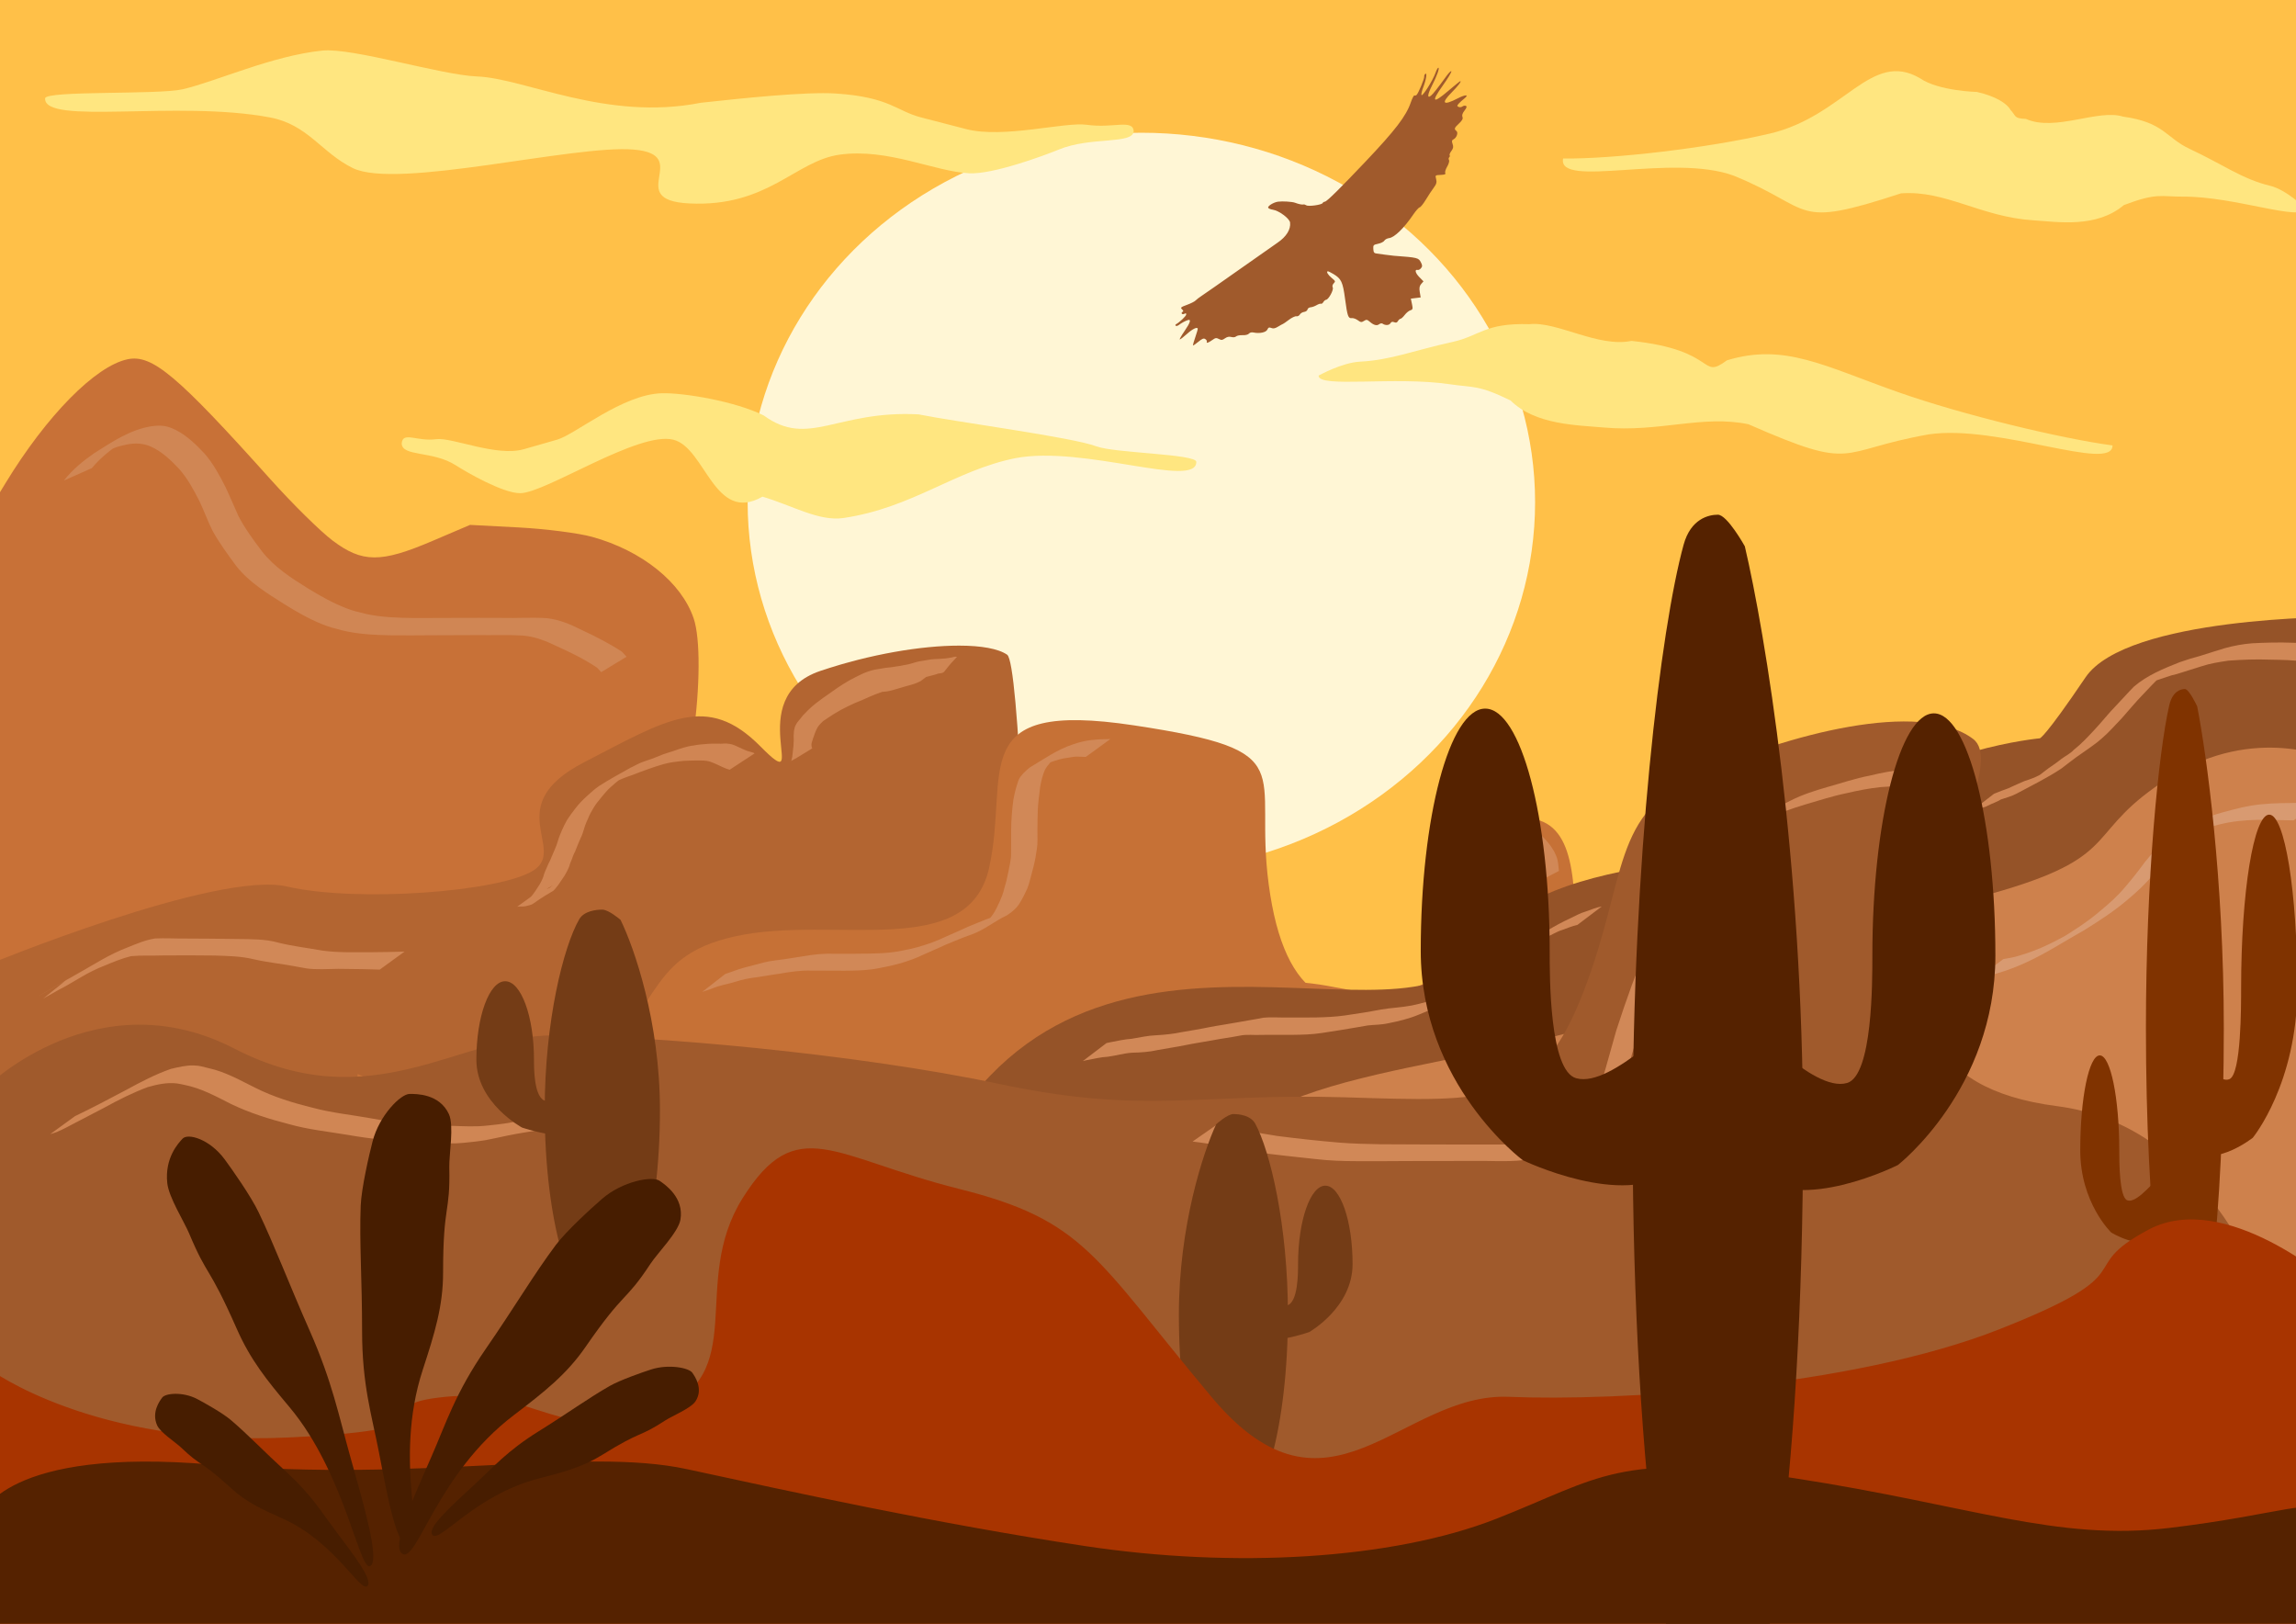 <?xml version="1.0" encoding="UTF-8" standalone="no"?>
<!-- Created with Inkscape (http://www.inkscape.org/) -->

<svg
   width="297mm"
   height="210mm"
   viewBox="0 0 297 210"
   version="1.1"
   id="svg5"
   inkscape:version="1.1.2 (b8e25be833, 2022-02-05)"
   sodipodi:docname="peizažas.svg"
   xmlns:inkscape="http://www.inkscape.org/namespaces/inkscape"
   xmlns:sodipodi="http://sodipodi.sourceforge.net/DTD/sodipodi-0.dtd"
   xmlns="http://www.w3.org/2000/svg"
   xmlns:svg="http://www.w3.org/2000/svg">
  <sodipodi:namedview
     id="namedview7"
     pagecolor="#ffffff"
     bordercolor="#111111"
     borderopacity="1"
     inkscape:pageshadow="0"
     inkscape:pageopacity="0"
     inkscape:pagecheckerboard="1"
     inkscape:document-units="mm"
     showgrid="false"
     inkscape:zoom="0.32"
     inkscape:cx="1029.6875"
     inkscape:cy="93.75"
     inkscape:window-width="1366"
     inkscape:window-height="705"
     inkscape:window-x="-8"
     inkscape:window-y="-8"
     inkscape:window-maximized="1"
     inkscape:current-layer="layer1" />
  <defs
     id="defs2">
    <filter
       inkscape:collect="always"
       style="color-interpolation-filters:sRGB"
       id="filter22964"
       x="-0.022"
       y="-0.035"
       width="1.044"
       height="1.071">
      <feGaussianBlur
         inkscape:collect="always"
         stdDeviation="0.481"
         id="feGaussianBlur22966" />
    </filter>
    <filter
       inkscape:collect="always"
       style="color-interpolation-filters:sRGB"
       id="filter22968"
       x="-0.04"
       y="-0.059"
       width="1.081"
       height="1.118">
      <feGaussianBlur
         inkscape:collect="always"
         stdDeviation="0.518"
         id="feGaussianBlur22970" />
    </filter>
    <filter
       inkscape:collect="always"
       style="color-interpolation-filters:sRGB"
       id="filter22972"
       x="-0.039"
       y="-0.062"
       width="1.078"
       height="1.124">
      <feGaussianBlur
         inkscape:collect="always"
         stdDeviation="0.35"
         id="feGaussianBlur22974" />
    </filter>
    <filter
       inkscape:collect="always"
       style="color-interpolation-filters:sRGB"
       id="filter22976"
       x="-0.028"
       y="-0.17"
       width="1.056"
       height="1.34">
      <feGaussianBlur
         inkscape:collect="always"
         stdDeviation="0.552"
         id="feGaussianBlur22978" />
    </filter>
    <filter
       inkscape:collect="always"
       style="color-interpolation-filters:sRGB"
       id="filter22980"
       x="-0.027"
       y="-0.211"
       width="1.054"
       height="1.422">
      <feGaussianBlur
         inkscape:collect="always"
         stdDeviation="0.888"
         id="feGaussianBlur22982" />
    </filter>
    <filter
       inkscape:collect="always"
       style="color-interpolation-filters:sRGB"
       id="filter22984"
       x="-0.031"
       y="-0.105"
       width="1.062"
       height="1.209">
      <feGaussianBlur
         inkscape:collect="always"
         stdDeviation="0.871"
         id="feGaussianBlur22986" />
    </filter>
    <filter
       inkscape:collect="always"
       style="color-interpolation-filters:sRGB"
       id="filter22988"
       x="-0.035"
       y="-0.075"
       width="1.071"
       height="1.15">
      <feGaussianBlur
         inkscape:collect="always"
         stdDeviation="0.685"
         id="feGaussianBlur22990" />
    </filter>
    <filter
       inkscape:collect="always"
       style="color-interpolation-filters:sRGB"
       id="filter22992"
       x="-0.122"
       y="-0.184"
       width="1.245"
       height="1.368">
      <feGaussianBlur
         inkscape:collect="always"
         stdDeviation="0.562"
         id="feGaussianBlur22994" />
    </filter>
    <filter
       inkscape:collect="always"
       style="color-interpolation-filters:sRGB"
       id="filter22996"
       x="-0.018"
       y="-0.034"
       width="1.036"
       height="1.067">
      <feGaussianBlur
         inkscape:collect="always"
         stdDeviation="0.713"
         id="feGaussianBlur22998" />
    </filter>
    <filter
       inkscape:collect="always"
       style="color-interpolation-filters:sRGB"
       id="filter23000"
       x="-0.036"
       y="-0.071"
       width="1.073"
       height="1.141">
      <feGaussianBlur
         inkscape:collect="always"
         stdDeviation="0.663"
         id="feGaussianBlur23002" />
    </filter>
    <filter
       inkscape:collect="always"
       style="color-interpolation-filters:sRGB"
       id="filter23119"
       x="-0.007"
       y="-0.016"
       width="1.014"
       height="1.032">
      <feGaussianBlur
         inkscape:collect="always"
         stdDeviation="0.212"
         id="feGaussianBlur23121" />
    </filter>
    <clipPath
       clipPathUnits="userSpaceOnUse"
       id="clipPath24988">
      <rect
         style="fill:#554400;fill-opacity:1;stroke:none;stroke-width:0.765"
         id="rect24990"
         width="317.5"
         height="448.138"
         x="-357.188"
         y="-128.984" />
    </clipPath>
    <clipPath
       clipPathUnits="userSpaceOnUse"
       id="clipPath24988-3">
      <rect
         style="fill:#554400;fill-opacity:1;stroke:none;stroke-width:0.765"
         id="rect24990-3"
         width="317.5"
         height="448.138"
         x="-357.188"
         y="-128.984" />
    </clipPath>
    <clipPath
       clipPathUnits="userSpaceOnUse"
       id="clipPath24988-7">
      <rect
         style="fill:#554400;fill-opacity:1;stroke:none;stroke-width:0.765"
         id="rect24990-2"
         width="317.5"
         height="448.138"
         x="-357.188"
         y="-128.984" />
    </clipPath>
    <clipPath
       clipPathUnits="userSpaceOnUse"
       id="clipPath24988-7-2">
      <rect
         style="fill:#554400;fill-opacity:1;stroke:none;stroke-width:0.765"
         id="rect24990-2-9"
         width="317.5"
         height="448.138"
         x="-357.188"
         y="-128.984" />
    </clipPath>
    <clipPath
       clipPathUnits="userSpaceOnUse"
       id="clipPath24988-7-8">
      <rect
         style="fill:#554400;fill-opacity:1;stroke:none;stroke-width:0.765"
         id="rect24990-2-7"
         width="317.5"
         height="448.138"
         x="-357.188"
         y="-128.984" />
    </clipPath>
    <clipPath
       clipPathUnits="userSpaceOnUse"
       id="clipPath24988-7-6">
      <rect
         style="fill:#554400;fill-opacity:1;stroke:none;stroke-width:0.765"
         id="rect24990-2-1"
         width="317.5"
         height="448.138"
         x="-357.188"
         y="-128.984" />
    </clipPath>
  </defs>
  <g
     inkscape:label="Sluoksnis 1"
     inkscape:groupmode="layer"
     id="layer1">
    <g
       id="g36205">
      <rect
         style="fill:#ffc048;fill-opacity:1;stroke:none;stroke-width:0.765"
         id="rect89"
         width="304.439"
         height="215.168"
         x="-1.717"
         y="-0.572" />
      <path
         id="path1876-0-8"
         style="fill:#ffe680;fill-opacity:1;stroke-width:0.765"
         d="m 274.735,26.522 c -3.562,3.005 -8.509,2.179 -11.733,1.97 -6.801,-0.442 -11.352,-3.92 -17.098,-3.484 -14.234,4.661 -11.045,2.033 -21.617,-2.279 -7.922,-2.944 -22.861,1.723 -22.092,-2.228 6.412,0.078 18.741,-1.343 26.744,-3.224 9.64,-2.266 13.085,-10.882 19.442,-7.146 2.383,1.645 7.349,1.761 7.349,1.761 2.431,0.556 3.887,1.491 4.346,2.331 0.753,0.785 0.372,1.091 1.987,1.155 3.774,1.696 9.359,-1.316 12.557,-0.295 5.328,0.73 5.541,2.729 8.598,4.161 4.451,2.085 6.829,3.918 10.426,4.782 2.131,0.512 4.529,2.881 4.529,2.881 -0.264,1.86 -9.042,-1.521 -15.8,-1.476 -2.867,0.019 -3.348,-0.537 -7.636,1.092 z"
         sodipodi:nodetypes="cscccscscccssssc" />
      <ellipse
         style="fill:#fff6d5;fill-opacity:1;stroke:none;stroke-width:0.765"
         id="path11869"
         cx="147.642"
         cy="64.951"
         rx="50.931"
         ry="47.783" />
      <path
         id="path1876"
         style="fill:#ffe680;stroke-width:0.765;fill-opacity:1"
         d="m 146.651,16.962 c -0.098,1.756 -5.529,0.661 -9.714,2.39 -1.931,0.797 -8.522,3.221 -11.575,3.061 -4.525,-0.236 -10.49,-3.269 -16.734,-2.412 -5.75,0.789 -9.276,6.816 -19.472,6.31 -8.592,-0.427 0.602,-6.306 -7.193,-6.966 C 74.268,18.694 51.381,24.541 45.651,21.743 41.566,19.748 39.86,16.121 34.919,15.188 22.922,12.922 5.652,16.242 5.836,12.72 5.89,11.689 20.437,12.274 23.614,11.548 27.885,10.571 35.198,7.196 41.71,6.542 45.597,6.151 57.075,9.706 61.703,9.888 67.95,10.132 78.422,15.717 90.665,13.29 c 5.256,-0.573 13.566,-1.453 17.475,-1.194 6.966,0.462 7.8,2.26 11,3.089 l 5.843,1.514 c 4.826,1.25 12.794,-0.967 15.605,-0.559 3.382,0.491 5.944,-0.767 6.064,0.822 z"
         sodipodi:nodetypes="cssssssssssscssssc" />
      <path
         id="path1876-0"
         style="fill:#ffe680;fill-opacity:1;stroke-width:0.765"
         d="m 51.963,57.337 c 0.011,1.758 4.007,0.921 6.999,2.845 1.38,0.887 6.101,3.619 8.332,3.604 3.306,-0.023 15.295,-8.064 19.817,-6.914 4.164,1.059 5.285,10.926 11.519,7.364 3.812,1.119 7.307,3.229 10.464,2.762 8.985,-1.331 14.389,-6.15 22.244,-7.74 8.823,-1.698 23.427,4.006 23.414,0.479 -0.004,-1.032 -10.628,-1.133 -12.918,-2.008 -3.08,-1.177 -18.287,-3.176 -23.012,-4.137 -10.549,-0.562 -14.253,4.372 -20.025,0.142 -3.648,-1.821 -10.33,-2.949 -13.188,-2.874 -5.093,0.134 -11.17,5.323 -13.531,6.001 L 67.766,58.095 c -3.561,1.021 -9.293,-1.569 -11.355,-1.293 -2.482,0.331 -4.307,-1.046 -4.448,0.535 z"
         sodipodi:nodetypes="cssscscssccssssc" />
      <path
         id="path1876-0-8-8"
         style="fill:#ffe580;fill-opacity:1;stroke-width:0.765"
         d="m 195.41,51.805 c 3.16,3.139 8.553,3.176 12.002,3.484 7.275,0.65 12.782,-1.667 18.765,-0.417 14.104,6.192 11.262,3.435 23.299,1.31 8.962,-1.344 23.809,4.96 23.79,1.426 -6.791,-0.906 -19.532,-4.006 -27.611,-6.848 -9.731,-3.423 -14.799,-6.424 -22.266,-4.158 -3.557,2.623 -1.083,-1.334 -12.352,-2.513 -4.328,0.894 -9.625,-2.559 -13.208,-2.162 -5.777,-0.178 -6.402,1.519 -9.92,2.293 -5.122,1.128 -8.002,2.352 -11.976,2.553 -2.355,0.119 -5.363,1.804 -5.363,1.804 -0.095,1.648 9.859,0.057 16.991,1.122 3.025,0.452 3.645,0.044 7.849,2.103 z"
         sodipodi:nodetypes="cscccscccssssc" />
      <path
         style="fill:#c87137;fill-opacity:1;stroke:none;stroke-width:0.765"
         d="M -1.717,140.539 V 66.483 L 0.694,62.518 C 6.021,53.756 12.347,47.333 16.506,46.465 c 3.171,-0.662 6.387,2.039 18.492,15.537 2.835,3.161 6.442,6.717 8.016,7.903 3.849,2.899 6.237,2.911 12.898,0.068 l 4.89,-2.087 6.285,0.33 c 3.457,0.182 7.731,0.728 9.499,1.215 6.439,1.772 11.569,5.891 13.145,10.555 0.876,2.591 0.846,8.837 -0.074,15.356 -0.862,6.107 -0.592,8.441 1.189,10.293 1.362,1.417 4.892,2.644 7.54,2.622 1.78,-0.015 4.898,-1.693 6.001,-3.228 0.436,-0.607 1.718,-3.553 2.848,-6.547 4.016,-10.637 4.84,-10.74 20.467,-2.542 15.015,7.877 19.32,12.928 20.967,24.604 0.992,7.033 1.224,7.451 3.9,7.048 6.563,-0.99 13.968,-1.025 19.139,-0.091 13.458,2.43 17.082,4.198 22.123,10.789 1.769,2.313 5.3,7.95 7.847,12.526 5.13,9.218 8.351,13.774 11.192,15.832 1.137,0.824 4.162,1.927 7.61,2.775 9.417,2.317 14.475,5.92 24.211,17.248 13.286,15.458 25.13,24.409 35.814,27.067 2.517,0.626 -20.808,0.761 -139.599,0.806 l -142.621,0.054 z"
         id="path12529" />
      <path
         id="path12761"
         style="fill:#b36531;fill-opacity:1;stroke:none;stroke-width:0.265px;stroke-linecap:butt;stroke-linejoin:miter;stroke-opacity:1"
         d="m 124.041,83.501 c -4.807,0 -11.445,1.089 -17.916,3.268 -10.353,3.486 -0.863,16.732 -7.765,9.761 -6.902,-6.972 -12.078,-3.486 -22.862,2.091 -10.784,5.577 -2.157,11.154 -6.471,13.943 -4.314,2.789 -22.862,4.183 -31.921,2.091 -9.059,-2.091 -38.823,10.171 -38.823,10.171 v 44.885 44.884 l 67.617,-0.407 c 37.189,-0.224 67.668,-0.474 67.732,-0.557 0.046,-0.059 -12.326,-8.225 -31.341,-20.714 l 32.736,21.431 c 0,0 -1.725,-127.58 -4.745,-129.671 -1.132,-0.784 -3.356,-1.177 -6.24,-1.177 z" />
      <path
         style="fill:#c67136;fill-opacity:1;stroke:none;stroke-width:0.265px;stroke-linecap:butt;stroke-linejoin:miter;stroke-opacity:1"
         d="m 46.271,138.9 c 0,0 14.731,7.236 27.453,0 12.722,-7.236 8.705,-15.028 21.427,-17.811 12.722,-2.783 30.131,3.34 32.81,-8.905 2.678,-12.245 -3.348,-21.707 18.748,-18.367 22.096,3.339 15.4,5.566 17.409,20.594 2.009,15.028 8.705,18.367 20.088,12.801 11.383,-5.566 -5.357,-17.811 10.713,-21.15 16.07,-3.34 2.678,27.829 14.731,36.178 12.053,8.349 -2.009,-17.811 16.07,-17.811 18.079,0 28.123,-18.367 36.158,-16.698 8.035,1.67 2.678,-14.471 20.757,-12.245 18.079,2.226 18.748,85.714 18.748,85.714 l 1.339,33.395 -263.817,-1e-5 z"
         id="path13730" />
      <path
         style="fill:#955328;fill-opacity:1;stroke:none;stroke-width:0.265px;stroke-linecap:butt;stroke-linejoin:miter;stroke-opacity:1"
         d="m 302.58,79.792 c 0,0 -27.474,-0.069 -32.81,7.82 -5.336,7.889 -5.908,7.876 -5.908,7.876 0,0 -14.915,1.369 -24.269,9.736 -9.354,8.368 -39.568,3.083 -48.497,17.757 -8.929,14.674 -52.248,-11.592 -71.063,28.105 -18.815,39.697 -38.031,59.787 -38.031,59.787 l 219.087,6.263 z"
         id="path15553" />
      <path
         style="fill:#ce814c;stroke:none;stroke-width:0.265px;stroke-linecap:butt;stroke-linejoin:miter;stroke-opacity:1;fill-opacity:1"
         d="m 301.68,98.222 c 0,0 -9.939,-4.677 -21.047,2.339 -11.108,7.016 -5.847,9.939 -21.632,14.616 -15.786,4.677 -21.632,3.508 -42.095,13.447 -20.463,9.939 -52.034,8.185 -59.635,21.047 -7.6,12.862 -39.756,63.727 -39.756,63.727 l 185.207,1.197 z"
         id="path16790" />
      <path
         style="fill:#a05a2c;stroke:none;stroke-width:0.265px;stroke-linecap:butt;stroke-linejoin:miter;stroke-opacity:1"
         d="m -1.717,140.539 c 0,0 14.306,-14.071 32.046,-4.915 17.74,9.156 29.185,-1.717 41.202,-1.717 12.017,0 38.913,2.289 57.798,6.295 18.884,4.006 25.751,1.145 44.636,1.717 18.884,0.572 25.179,1.145 30.902,-13.734 5.723,-14.879 3.434,-22.89 14.879,-28.04 11.445,-5.15 28.613,-9.728 35.48,-4.578 6.867,5.15 -24.607,42.919 10.873,47.497 35.48,4.578 36.624,71.532 36.624,71.532 l -304.439,-1.4e-4 z"
         id="path15372" />
      <path
         style="fill:none;stroke:#000000;stroke-width:0.265px;stroke-linecap:butt;stroke-linejoin:miter;stroke-opacity:1"
         d="M -1.717,140.539 Z"
         id="path17433" />
      <path
         style="fill:#cf8553;fill-opacity:1;stroke:none;stroke-width:0.765;filter:url(#filter22972)"
         id="path19602"
         d="m 105.329,93.445 c -0.009,-0.015 -0.02,-0.028 -0.025,-0.044 -0.012,-0.041 0.004,-0.123 0.009,-0.154 0.03,-0.18 0.089,-0.349 0.148,-0.522 0.159,-0.366 0.362,-0.713 0.586,-1.044 0.026,-0.031 0.049,-0.064 0.077,-0.092 0.092,-0.091 0.024,-0.004 0.099,-0.066 0.013,-0.011 0.022,-0.026 0.035,-0.038 0.145,-0.142 -0.066,0.08 0.12,-0.12 0.212,-0.232 0.46,-0.429 0.714,-0.616 -4.111,3.101 -2.479,1.79 -1.486,1.187 0.182,-0.11 0.36,-0.227 0.548,-0.329 0.34,-0.162 0.672,-0.341 1.011,-0.506 0.327,-0.156 0.645,-0.326 0.966,-0.494 0.325,-0.185 0.67,-0.331 1.023,-0.456 0.245,-0.087 0.479,-0.201 0.722,-0.293 0.147,-0.056 0.271,-0.097 0.419,-0.147 0.289,-0.091 0.575,-0.192 0.864,-0.282 0.695,-0.217 -0.301,0.109 0.44,-0.136 0.403,-0.124 0.811,-0.233 1.22,-0.336 0.371,-0.106 0.745,-0.202 1.116,-0.31 0.391,-0.121 0.796,-0.174 1.2,-0.227 0.349,-0.052 0.7,-0.084 1.047,-0.147 0.065,-0.009 0.131,-0.016 0.196,-0.027 0.08,-0.013 0.16,-0.031 0.24,-0.044 0.323,-0.053 0.648,-0.085 0.971,-0.137 0.101,-0.021 0.203,-0.039 0.304,-0.062 0.112,-0.026 0.222,-0.057 0.333,-0.084 0.341,-0.081 0.686,-0.15 1.029,-0.222 0.465,-0.108 0.921,-0.248 1.386,-0.359 0.243,-0.066 0.489,-0.128 0.723,-0.221 1.098,-0.133 0.363,-0.036 2.402,-2.133 0.058,-0.06 -0.165,-0.049 -0.249,-0.043 -0.138,0.01 -0.27,0.065 -0.406,0.092 -0.289,0.056 -0.598,0.094 -0.889,0.134 -0.448,0.047 -0.898,0.05 -1.347,0.077 -0.202,0.012 -0.326,0.028 -0.527,0.049 -0.339,0.069 -0.681,0.119 -1.022,0.177 -0.356,0.061 -0.063,0.019 -0.381,0.061 -0.383,0.069 -0.751,0.202 -1.125,0.304 -0.106,0.029 -0.212,0.054 -0.318,0.081 -0.733,0.151 0.084,-0.014 -0.661,0.127 -0.132,0.025 -0.262,0.056 -0.394,0.078 -0.124,0.021 -0.249,0.035 -0.373,0.054 -0.889,0.139 0.058,0.003 -0.822,0.126 -0.131,0.014 -0.607,0.063 -0.74,0.081 -0.131,0.019 -0.261,0.045 -0.392,0.066 -0.319,0.051 -0.637,0.099 -0.954,0.159 -0.556,0.117 -1.094,0.309 -1.612,0.536 -0.578,0.281 -1.157,0.56 -1.717,0.875 -0.522,0.291 -1.023,0.617 -1.518,0.95 -1.241,0.902 -2.573,1.712 -3.679,2.774 -0.065,0.062 -0.132,0.122 -0.195,0.186 -0.06,0.06 -0.115,0.125 -0.174,0.186 -0.051,0.053 -0.342,0.342 -0.389,0.394 -0.105,0.117 -0.299,0.37 -0.392,0.49 -0.056,0.067 -0.336,0.395 -0.394,0.481 -0.046,0.069 -0.08,0.145 -0.12,0.218 -0.086,0.158 -0.118,0.199 -0.168,0.368 -0.018,0.062 -0.029,0.125 -0.043,0.188 -0.037,0.163 -0.057,0.223 -0.072,0.392 -0.007,0.076 -0.004,0.152 -0.009,0.228 -0.006,0.084 -0.02,0.168 -0.023,0.252 -0.004,0.126 0.011,0.504 0.016,0.619 -0.026,0.235 -0.013,0.472 -0.032,0.707 -0.009,0.113 -0.028,0.224 -0.041,0.336 -0.031,0.274 -0.053,0.548 -0.088,0.822 -0.051,0.228 -0.034,0.465 -0.096,0.691 -0.009,0.033 -0.003,0.079 -0.033,0.096 -0.029,0.017 -0.065,-0.013 -0.097,-0.02 0.896,-0.587 1.806,-1.153 2.688,-1.76 0.022,-0.015 -0.023,-0.047 -0.027,-0.073 -0.007,-0.047 -0.007,-0.095 -0.004,-0.143 0.014,-0.258 0.094,-0.491 0.178,-0.734 0.167,-0.542 -0.007,0.005 0.176,-0.514 0.028,-0.078 0.049,-0.157 0.077,-0.235 0.077,-0.215 0.167,-0.424 0.267,-0.63 0.045,-0.082 0.085,-0.168 0.137,-0.246 0.367,-0.553 0.91,-0.971 1.43,-1.377 1.173,-0.896 -0.968,0.726 -1.448,1.094 -0.097,0.075 0.199,-0.143 0.3,-0.214 0.321,-0.223 0.648,-0.44 0.972,-0.66 0.565,-0.387 1.151,-0.743 1.75,-1.079 0.601,-0.312 1.207,-0.621 1.829,-0.893 0.138,-0.06 0.279,-0.114 0.418,-0.171 0.637,-0.254 0.119,-0.041 0.765,-0.325 0.11,-0.048 0.222,-0.093 0.333,-0.142 0.12,-0.054 0.238,-0.113 0.359,-0.166 0.046,-0.02 0.585,-0.243 0.624,-0.259 0.115,-0.044 0.229,-0.088 0.344,-0.131 0.325,-0.123 0.572,-0.218 0.906,-0.326 0.396,-0.127 0.8,-0.227 1.202,-0.333 0.24,-0.052 0.478,-0.111 0.719,-0.162 0.043,-0.009 0.095,-4.4e-5 0.13,-0.026 0.84,-0.61 1.695,-1.205 2.486,-1.875 0.049,-0.042 -0.035,-0.123 -0.052,-0.185 -0.071,-0.053 -0.134,-0.12 -0.214,-0.158 -0.088,-0.041 -0.187,-0.05 -0.282,-0.073 -0.431,-0.102 -0.142,-0.028 -0.63,-0.105 -0.722,-0.114 0.107,-0.016 -0.665,-0.098 -0.377,-0.043 -0.262,-0.041 -0.659,-0.039 -0.114,7.21e-4 -0.228,-0.002 -0.341,0.007 -0.432,0.036 -0.857,0.141 -1.278,0.236 -0.688,0.193 -1.394,0.321 -2.071,0.552 -0.112,0.038 -0.221,0.082 -0.332,0.123 -0.119,0.053 -0.24,0.102 -0.357,0.158 -0.044,0.021 -0.779,0.403 -0.82,0.424 -0.353,0.179 -0.709,0.353 -1.065,0.526 -0.464,0.216 -0.919,0.457 -1.345,0.738 -0.093,0.061 -0.183,0.127 -0.274,0.191 -0.809,0.607 -1.618,1.213 -2.427,1.82 -0.083,0.062 -0.164,0.125 -0.246,0.188 -0.082,0.062 -0.329,0.248 -0.247,0.186 0.67,-0.504 1.341,-1.008 2.01,-1.513 0.059,-0.045 -0.121,0.086 -0.18,0.131 -0.821,0.617 -1.64,1.237 -2.46,1.856 -0.373,0.279 -0.725,0.582 -1.059,0.905 -0.281,0.293 -0.511,0.628 -0.731,0.966 -0.106,0.153 -0.186,0.32 -0.213,0.505 -0.005,0.035 -0.015,0.07 -0.009,0.104 0.007,0.043 0.031,0.081 0.047,0.122 0.061,0.042 0.114,0.098 0.182,0.127 0.154,0.064 0.316,-0.003 0.46,-0.051 0.241,-0.081 0.47,-0.202 0.695,-0.317 1.057,-0.609 0.27,-0.147 2.651,-1.952 0.023,-0.017 0.259,-0.245 0.284,-0.272 0.081,-0.089 0.153,-0.185 0.23,-0.277 0.038,-0.045 0.073,-0.092 0.113,-0.135 0.088,-0.095 0.217,-0.21 0.315,-0.293 0.062,-0.052 0.254,-0.201 0.189,-0.153 -2.51,1.878 -2.637,1.967 -1.773,1.345 0.461,-0.327 0.966,-0.585 1.471,-0.839 0.533,-0.227 1.066,-0.462 1.625,-0.62 0.094,-0.027 0.19,-0.045 0.285,-0.068 0.068,-0.011 0.134,-0.036 0.202,-0.033 0.019,9.64e-4 0.024,0.03 0.036,0.045 0.703,-0.701 1.489,-1.33 2.11,-2.102 0.139,-0.173 -0.414,0.171 -0.623,0.252 -0.837,0.325 -0.814,0.305 -1.693,0.597 -0.807,0.272 -1.626,0.517 -2.46,0.699 -0.146,0.032 -0.293,0.058 -0.44,0.081 -0.078,0.012 -0.176,-0.027 -0.236,0.024 -0.738,0.623 -1.416,1.311 -2.123,1.966 2.764,-0.945 -1.644,0.575 1.656,-0.614 0.31,-0.112 0.624,-0.215 0.941,-0.308 0.432,-0.127 0.774,-0.245 1.212,-0.221 0.059,0.003 0.113,0.034 0.17,0.051 -0.993,0.587 0.29,-0.153 1.763,-1.781 0.131,-0.144 -0.334,0.206 -0.505,0.301 -0.414,0.23 -0.845,0.422 -1.284,0.601 -0.071,0.015 -0.143,0.043 -0.218,0.032 -0.005,-6.5e-4 -0.01,-0.015 -0.011,-0.01 -8.2e-4,0.006 0.015,0.013 0.01,0.016 -0.016,0.01 -0.038,0.007 -0.057,0.012 -0.049,0.013 -0.097,0.029 -0.146,0.043 -0.168,0.06 -0.317,0.16 -0.476,0.239 -0.029,0.014 -0.063,0.017 -0.088,0.037 -0.823,0.644 -1.687,1.244 -2.453,1.953 -0.058,0.054 0.085,0.134 0.127,0.201 -0.207,-0.092 0.283,0.158 0.234,0.091 -0.826,-1.138 -1.629,0.828 2.164,-2.105 0.079,-0.061 -0.176,0.097 -0.266,0.141 -0.111,0.053 -0.225,0.1 -0.337,0.15 -0.086,0.03 -0.17,0.065 -0.258,0.089 -0.582,0.161 0.928,-0.447 0.252,0.254 -0.646,0.671 -1.501,1.115 -2.236,1.69 -0.102,0.08 0.221,-0.136 0.334,-0.201 0.097,-0.056 0.196,-0.109 0.294,-0.164 0.236,-0.144 0.331,-0.197 0.557,-0.356 0.766,-0.54 0.564,-0.437 1.517,-1.047 0.836,-0.535 1.009,-0.616 1.832,-1.071 0.463,-0.23 0.922,-0.471 1.396,-0.681 0.147,-0.065 0.417,-0.176 0.582,-0.223 0.054,-0.016 0.11,-0.021 0.165,-0.032 -0.128,0.132 0.065,-0.037 -0.274,-0.122 -0.042,-0.011 -0.067,0.054 -0.1,0.083 -0.013,0.012 -0.295,0.276 -0.303,0.285 -0.038,0.045 -0.065,0.098 -0.097,0.146 0.106,0.087 0.185,0.227 0.319,0.261 0.093,0.024 0.43,-0.19 0.535,-0.197 0.027,-0.002 -0.029,0.096 -0.01,0.078 2.353,-2.212 3.3,-2.169 2.113,-2.183 -1.133,0.025 -0.281,-0.01 -2.392,2.15 -0.073,0.074 0.203,-0.053 0.302,-0.087 0.193,-0.066 0.38,-0.149 0.575,-0.211 0.624,-0.2 0.688,-0.193 1.31,-0.308 0.173,-0.021 0.347,-0.043 0.52,-0.062 0.15,-0.017 0.301,-0.031 0.451,-0.046 0.133,-0.013 0.268,-0.019 0.4,-0.039 0.485,-0.073 0.956,-0.222 1.425,-0.36 0.561,-0.188 1.137,-0.323 1.705,-0.49 0.147,-0.043 0.344,-0.107 0.493,-0.155 0.181,-0.058 0.35,-0.144 0.522,-0.222 0.039,-0.018 0.077,-0.035 0.117,-0.052 0.026,-0.011 0.055,-0.016 0.077,-0.033 0.843,-0.623 1.678,-1.257 2.518,-1.886 0,0 -2.792,1.507 -2.792,1.507 v 0 c 0.81,-0.603 1.618,-1.207 2.429,-1.809 0.038,-0.028 -0.072,0.06 -0.11,0.088 -0.231,0.169 -0.493,0.291 -0.744,0.427 -0.092,0.047 -0.182,0.097 -0.276,0.142 -0.381,0.184 -0.777,0.338 -1.175,0.483 -0.164,0.06 -0.328,0.123 -0.495,0.176 -0.164,0.052 -0.332,0.091 -0.499,0.136 -0.966,0.228 -1.937,0.436 -2.908,0.643 -0.428,0.066 -0.673,0.131 -1.098,0.107 -0.096,-0.005 -0.189,-0.034 -0.283,-0.057 -0.021,-0.005 -0.044,-0.041 -0.06,-0.026 -0.801,0.7 -1.58,1.425 -2.363,2.144 -0.018,0.016 0.044,-0.021 0.066,-0.032 0.773,-0.763 0.668,-0.66 2.357,-2.194 0.05,-0.045 -0.068,0.12 -0.122,0.161 -0.058,0.045 -0.134,0.062 -0.203,0.089 -0.039,0.015 -0.117,-0.004 -0.12,0.037 -0.007,0.098 0.066,0.186 0.099,0.279 0.072,-0.117 0.207,-0.213 0.3,-0.309 0.167,-0.175 0.34,-0.293 0.071,-0.57 -0.051,-0.052 -0.145,0.022 -0.217,0.033 -0.546,0.24 -1.081,0.502 -1.588,0.817 -0.215,0.134 -0.422,0.279 -0.634,0.417 -0.265,0.172 -0.532,0.34 -0.798,0.51 -0.723,0.421 -0.97,0.585 -1.706,0.942 -0.142,0.069 -0.722,0.304 -0.92,0.419 -0.095,0.055 -0.179,0.126 -0.269,0.188 -0.09,0.062 -0.18,0.123 -0.27,0.185 -0.093,0.052 -0.185,0.109 -0.28,0.157 -0.075,0.038 -0.162,0.054 -0.23,0.102 -0.89,0.622 -1.856,1.16 -2.642,1.904 -0.106,0.1 0.206,0.231 0.349,0.266 0.181,0.044 0.302,-0.339 0.505,-0.236 0.078,-0.019 0.154,-0.046 0.233,-0.058 0.047,-0.007 0.103,0.029 0.142,0.003 1.52,-1.041 3.448,-1.181 2.366,-2.199 -0.024,-0.023 -0.109,0.102 -0.02,0.097 0.502,1.042 0.123,0.133 -2.325,1.984 -0.043,0.032 0.07,-0.08 0.112,-0.113 0.107,-0.084 0.24,-0.134 0.359,-0.199 0.109,-0.064 0.065,0.004 0.165,-0.025 0.042,-0.012 0.078,-0.039 0.115,-0.062 0.175,-0.109 0.337,-0.239 0.52,-0.335 0.386,-0.212 0.482,-0.274 0.891,-0.461 0.145,-0.066 0.291,-0.13 0.44,-0.187 0.105,-0.04 0.234,-0.034 0.321,-0.104 0.843,-0.689 1.661,-1.408 2.449,-2.158 0.067,-0.063 -0.177,0.053 -0.266,0.08 -0.393,0.194 -0.761,0.387 -1.179,0.536 -0.277,0.099 -0.56,0.179 -0.845,0.251 -0.495,0.126 -0.85,0.201 -1.346,0.194 -0.049,-6.5e-4 -0.095,-0.027 -0.142,-0.04 -0.738,0.643 -1.506,1.256 -2.214,1.93 -0.126,0.12 0.3,-0.18 0.457,-0.258 0.494,-0.247 0.932,-0.415 1.46,-0.594 0.29,-0.098 0.582,-0.192 0.878,-0.273 0.277,-0.076 0.559,-0.133 0.838,-0.199 0.374,-0.07 0.838,-0.185 1.234,-0.174 0.078,0.002 0.166,0.109 0.226,0.06 0.823,-0.66 1.562,-1.413 2.343,-2.12 -0.058,0.044 -0.109,0.098 -0.173,0.132 -0.09,0.048 -0.19,0.074 -0.284,0.111 -0.113,0.039 -0.225,0.08 -0.339,0.116 -0.53,0.167 -1.076,0.293 -1.581,0.528 -0.089,0.035 -0.179,0.067 -0.267,0.106 -0.425,0.186 -0.826,0.421 -1.215,0.671 -1.059,0.718 -0.403,0.268 -2.69,2.002 -0.268,0.203 -0.494,0.453 -0.724,0.695 -0.111,0.127 -0.228,0.246 -0.356,0.356 -0.044,0.038 -0.182,0.145 -0.136,0.11 0.658,-0.487 3.002,-2.235 1.969,-1.466 -0.137,0.089 -0.27,0.181 -0.419,0.252 -0.064,0.03 -0.133,0.05 -0.199,0.077 -0.039,0.016 -0.075,0.036 -0.114,0.052 -0.021,0.009 -0.054,0.003 -0.064,0.023 -0.01,0.02 0.012,0.043 0.019,0.065 0.024,0.011 5.6e-4,0.003 0.014,-0.051 0.033,-0.13 0.106,-0.247 0.169,-0.364 0.035,-0.055 0.139,-0.22 0.176,-0.271 0.154,-0.216 0.333,-0.417 0.529,-0.599 0.327,-0.3 0.668,-0.583 1.02,-0.853 -0.688,0.516 -1.376,1.032 -2.065,1.547 -0.07,0.052 0.138,-0.106 0.208,-0.158 0.812,-0.611 1.626,-1.22 2.437,-1.832 0.071,-0.053 0.139,-0.11 0.209,-0.164 0.085,-0.065 0.341,-0.257 0.255,-0.193 -0.646,0.481 -1.292,0.964 -1.937,1.446 0.082,-0.06 0.162,-0.123 0.245,-0.181 0.45,-0.317 0.936,-0.582 1.418,-0.849 0.72,-0.389 1.446,-0.77 2.196,-1.1 0.208,-0.089 0.503,-0.216 0.712,-0.296 0.564,-0.214 1.142,-0.39 1.739,-0.489 0.312,-0.063 0.473,-0.103 0.786,-0.139 0.436,-0.05 0.876,-0.041 1.314,-0.024 0.167,0.022 0.46,0.054 0.624,0.096 0.091,0.024 0.179,0.061 0.268,0.093 0.175,0.063 0.207,0.059 0.334,0.166 0.002,0.003 -0.006,0.006 -0.009,0.009 -0.801,-0.643 -0.034,-0.004 2.314,-1.758 0.056,-0.042 -0.121,0.071 -0.185,0.102 -0.159,0.077 -0.385,0.163 -0.546,0.224 -0.119,0.045 -0.239,0.088 -0.358,0.132 -0.478,0.161 -0.34,0.117 -0.836,0.273 -0.149,0.047 -0.297,0.097 -0.448,0.139 -0.494,0.138 -0.328,0.064 -0.792,0.198 -0.115,0.033 -0.227,0.074 -0.34,0.111 -0.111,0.044 -0.224,0.084 -0.333,0.131 -0.117,0.051 -0.231,0.111 -0.347,0.165 -0.118,0.055 -0.237,0.106 -0.355,0.162 -0.39,0.185 -0.773,0.381 -1.17,0.552 -0.144,0.06 -0.286,0.123 -0.431,0.181 -0.134,0.054 -0.271,0.102 -0.405,0.154 -0.424,0.166 -0.846,0.338 -1.255,0.536 -0.091,0.048 -0.184,0.093 -0.273,0.143 -0.175,0.099 -0.426,0.264 -0.591,0.371 -0.344,0.223 -0.686,0.45 -1.028,0.676 -1.382,0.858 -2.668,1.854 -3.942,2.859 -0.183,0.153 -0.469,0.389 -0.639,0.548 -0.409,0.382 -0.76,0.824 -1.069,1.285 -0.045,0.088 -0.096,0.173 -0.136,0.263 -0.099,0.217 -0.075,0.207 -0.135,0.422 -0.021,0.077 -0.048,0.153 -0.069,0.23 -0.156,0.571 0.06,-0.147 -0.137,0.49 -0.025,0.088 -0.049,0.177 -0.076,0.264 -0.06,0.194 -0.134,0.384 -0.191,0.579 -0.023,0.079 -0.044,0.16 -0.06,0.241 -0.012,0.059 -0.076,0.209 -0.022,0.18 0.931,-0.503 1.811,-1.09 2.716,-1.635 -0.024,-0.019 -0.056,-0.032 -0.073,-0.057 -0.014,-0.02 -0.037,-0.18 -0.037,-0.185 -0.021,-0.161 -0.018,-0.324 -0.035,-0.485 -0.014,-0.246 -0.029,-0.492 -0.035,-0.738 -0.002,-0.102 -0.009,-0.205 -0.007,-0.307 0.002,-0.119 0.013,-0.238 0.021,-0.357 0.007,-0.118 0.016,-0.235 0.024,-0.353 0.084,-0.533 0.171,-1.067 0.345,-1.58 0.06,-0.16 0.122,-0.323 0.2,-0.475 0.101,-0.197 0.235,-0.377 0.366,-0.555 0.081,-0.09 0.159,-0.181 0.242,-0.269 0.329,-0.349 0.687,-0.672 1.027,-1.011 0.83,-0.72 0.233,-0.193 -1.79,1.31 -0.085,0.063 0.168,-0.129 0.253,-0.193 0.266,-0.2 0.537,-0.396 0.811,-0.586 0.25,-0.165 0.497,-0.336 0.752,-0.493 0.244,-0.151 0.496,-0.29 0.734,-0.449 0.371,-0.219 0.74,-0.444 1.131,-0.628 0.093,-0.044 0.189,-0.082 0.283,-0.124 0.087,-0.039 0.173,-0.078 0.26,-0.118 0.519,-0.245 1.055,-0.451 1.608,-0.611 0.34,-0.09 0.681,-0.182 1.027,-0.249 0.265,-0.051 0.486,-0.076 0.753,-0.116 0.132,-0.02 0.265,-0.041 0.397,-0.061 0.134,-0.017 0.268,-0.033 0.402,-0.05 0.128,-0.013 0.257,-0.024 0.385,-0.039 0.125,-0.015 0.248,-0.037 0.373,-0.051 0.116,-0.013 0.233,-0.018 0.349,-0.031 0.037,-0.004 0.591,-0.084 0.635,-0.091 0.11,-0.014 0.408,-0.05 0.526,-0.071 0.267,-0.047 0.524,-0.136 0.788,-0.193 0.279,-0.067 0.137,-0.035 0.428,-0.097 0.349,-0.083 0.692,-0.192 1.049,-0.237 0.685,-0.094 1.363,-0.236 2.052,-0.304 0.187,-0.006 0.527,-0.029 0.723,0.002 0.063,0.01 0.117,0.05 0.179,0.064 0.009,0.002 -0.016,-0.02 -0.009,-0.026 0.793,-0.704 1.596,-1.398 2.396,-2.093 0.02,-0.017 -0.035,0.039 -0.053,0.058 -0.061,0.041 -0.12,0.086 -0.183,0.123 -0.204,0.119 -0.433,0.196 -0.649,0.293 -0.074,0.026 -0.147,0.055 -0.222,0.078 -0.08,0.025 -0.161,0.043 -0.241,0.065 -0.314,0.084 -0.626,0.173 -0.943,0.248 -0.505,0.157 0.017,1.07e-4 -0.516,0.143 -0.375,0.101 -0.744,0.223 -1.133,0.26 -0.313,0.028 -0.623,0.078 -0.936,0.106 -0.069,0.006 -0.137,0.007 -0.206,0.013 -0.064,0.006 -0.128,0.015 -0.191,0.022 -0.059,0.004 -0.118,0.005 -0.176,0.011 -0.076,0.008 -0.268,0.039 -0.343,0.049 -0.174,0.022 -0.349,0.038 -0.522,0.07 -0.418,0.072 -0.833,0.158 -1.25,0.233 -0.495,0.106 0.098,-0.025 -0.372,0.09 -0.06,0.015 -0.121,0.024 -0.181,0.039 -0.189,0.048 -0.372,0.114 -0.558,0.171 -0.424,0.12 -0.849,0.236 -1.269,0.365 -0.295,0.09 -0.148,0.042 -0.442,0.144 -0.072,0.022 -0.145,0.037 -0.218,0.057 -0.213,0.058 -0.42,0.131 -0.63,0.199 -0.161,0.051 -0.249,0.079 -0.409,0.129 -0.062,0.019 -0.301,0.09 -0.366,0.116 -0.054,0.021 -0.105,0.049 -0.159,0.071 -0.053,0.022 -0.107,0.042 -0.161,0.063 -0.235,0.094 -0.476,0.176 -0.708,0.278 -0.062,0.027 -0.121,0.059 -0.182,0.087 -0.058,0.027 -0.116,0.052 -0.174,0.078 -0.322,0.172 -0.645,0.343 -0.974,0.502 -0.269,0.151 -0.08,0.049 -0.353,0.186 -0.074,0.037 -0.236,0.123 -0.319,0.156 -0.043,0.017 -0.09,0.024 -0.133,0.042 -0.036,0.015 -0.068,0.038 -0.102,0.056 -0.078,0.023 -0.124,0.034 -0.198,0.067 -0.16,0.07 -0.295,0.182 -0.44,0.276 -1.111,0.764 -2.297,1.332 -3.257,2.356 -0.259,0.216 -0.512,0.437 -0.754,0.672 -0.064,0.057 -0.252,0.206 -0.274,0.298 -0.007,0.03 0.015,0.062 -0.002,0.092 -0.055,0.141 -0.126,0.274 -0.188,0.412 -0.077,0.17 -0.079,0.189 -0.151,0.366 -0.03,0.074 -0.062,0.148 -0.093,0.223 -0.138,0.331 -0.292,0.655 -0.322,1.016 0,0 2.667,-1.792 2.667,-1.792 z" />
      <path
         style="fill:#d08553;fill-opacity:1;stroke:none;stroke-width:0.765;filter:url(#filter22968)"
         id="path19860"
         d="m 66.901,117.276 c 0.256,-0.049 0.516,-0.029 0.774,-0.039 0.142,-0.005 0.201,-0.019 0.337,-0.041 1.417,-0.35 0.24,-0.045 3.565,-1.991 0.008,-0.005 0.204,-0.207 0.213,-0.216 0.069,-0.081 0.128,-0.168 0.194,-0.251 0.275,-0.294 0.461,-0.652 0.697,-0.973 0.231,-0.314 0.439,-0.641 0.616,-0.988 0.112,-0.231 0.234,-0.459 0.325,-0.7 0.017,-0.045 0.101,-0.316 0.116,-0.366 0.059,-0.193 0.157,-0.372 0.228,-0.56 0.039,-0.104 0.071,-0.211 0.11,-0.315 0.068,-0.184 0.142,-0.367 0.229,-0.542 0.029,-0.057 0.065,-0.111 0.092,-0.169 0.061,-0.131 0.106,-0.269 0.158,-0.404 0.173,-0.449 0.361,-0.891 0.557,-1.33 0.206,-0.415 0.346,-0.86 0.474,-1.304 0.123,-0.432 0.304,-0.844 0.495,-1.249 0.168,-0.458 0.421,-0.876 0.664,-1.296 0.307,-0.52 0.681,-0.996 1.072,-1.454 0.273,-0.319 0.529,-0.653 0.825,-0.952 0.253,-0.256 0.289,-0.279 0.565,-0.523 0.526,-0.48 1.089,-0.915 1.695,-1.289 0.363,-0.219 0.131,-0.082 0.494,-0.29 0.081,-0.047 0.325,-0.187 0.244,-0.14 -5.154,2.986 -3.532,1.985 -2.372,1.408 0.552,-0.291 1.113,-0.556 1.699,-0.772 0.64,-0.213 1.269,-0.454 1.896,-0.701 0.682,-0.264 1.375,-0.494 2.068,-0.727 0.61,-0.204 1.23,-0.375 1.864,-0.491 0.554,-0.072 1.105,-0.166 1.663,-0.205 0.507,-0.023 1.013,-0.044 1.521,-0.047 0.459,0.002 0.924,-0.015 1.381,0.042 0.367,0.048 0.716,0.176 1.053,0.325 0.353,0.168 0.717,0.312 1.066,0.489 0.259,0.136 0.54,0.217 0.815,0.31 0.028,0.011 0.055,0.023 0.083,0.034 0,0 3.234,-2.118 3.234,-2.118 v 0 c -0.043,-0.026 -0.085,-0.051 -0.128,-0.077 -0.277,-0.095 -0.56,-0.167 -0.841,-0.25 -0.369,-0.146 -0.73,-0.31 -1.088,-0.479 -0.366,-0.157 -0.716,-0.363 -1.119,-0.413 -0.148,-0.017 -0.296,-0.047 -0.445,-0.055 -0.337,-0.019 -0.678,0.046 -1.015,0.013 -0.517,0.003 -1.035,-0.014 -1.551,0.036 -0.574,0.046 -1.147,0.089 -1.713,0.204 -0.243,0.035 -0.392,0.051 -0.633,0.104 -0.447,0.098 -0.883,0.239 -1.319,0.377 -0.241,0.085 -0.48,0.175 -0.722,0.256 -0.435,0.145 -0.878,0.263 -1.308,0.423 -0.635,0.245 -1.255,0.532 -1.909,0.729 -0.505,0.164 -0.952,0.325 -1.426,0.567 -0.087,0.044 -0.174,0.088 -0.26,0.132 -0.089,0.046 -0.177,0.093 -0.266,0.137 -0.087,0.043 -0.179,0.077 -0.264,0.125 -1.371,0.775 -2.784,1.531 -4.115,2.389 -0.549,0.39 -1.058,0.825 -1.549,1.286 -0.538,0.485 -1.044,1.003 -1.488,1.577 -0.387,0.497 -0.759,1.004 -1.102,1.532 -0.249,0.432 -0.464,0.882 -0.666,1.338 -0.185,0.429 -0.37,0.857 -0.495,1.308 -0.122,0.425 -0.273,0.839 -0.459,1.24 -0.196,0.445 -0.379,0.895 -0.573,1.34 -0.034,0.07 -0.067,0.14 -0.101,0.211 -0.035,0.066 -0.072,0.131 -0.105,0.198 -0.117,0.244 -0.204,0.502 -0.324,0.744 -0.122,0.295 -0.26,0.584 -0.328,0.899 -0.111,0.344 -0.28,0.666 -0.45,0.985 -0.195,0.322 -0.412,0.63 -0.615,0.946 -0.223,0.341 -0.481,0.658 -0.764,0.952 -0.108,0.108 -0.216,0.215 -0.347,0.296 -0.04,0.025 -0.165,0.09 -0.124,0.066 3.235,-1.854 4.135,-2.529 3.039,-1.716 -0.344,0.15 -0.599,0.195 -0.972,0.112 0,0 -3.164,2.299 -3.164,2.299 z" />
      <path
         style="fill:#d18857;fill-opacity:1;stroke:none;stroke-width:0.765;filter:url(#filter22964)"
         id="path20227"
         d="m 143.631,95.583 c -0.813,0.017 -1.621,0.024 -2.429,0.129 -0.834,0.081 -1.635,0.295 -2.424,0.566 -2.024,0.661 -3.745,1.903 -5.573,2.986 -0.495,0.406 -1.115,0.946 -1.406,1.532 -0.059,0.118 -0.089,0.249 -0.134,0.373 -0.26,0.741 -0.443,1.511 -0.583,2.285 -0.084,0.622 -0.149,1.245 -0.198,1.871 -0.067,0.798 -0.089,1.6 -0.09,2.4 0.01,0.883 -0.005,1.766 -0.006,2.649 0.019,0.776 -0.196,1.532 -0.33,2.292 -0.146,0.748 -0.316,1.498 -0.548,2.224 -0.116,0.589 -0.349,1.133 -0.582,1.682 -0.279,0.592 -0.528,1.185 -0.912,1.72 -0.428,0.657 -1.079,1.117 -1.762,1.479 5.309,-3.139 3.331,-1.813 2.087,-1.3 -0.358,0.148 -0.73,0.266 -1.093,0.401 -0.803,0.328 -1.613,0.64 -2.412,0.981 -0.949,0.451 -1.921,0.851 -2.879,1.282 -0.929,0.444 -1.882,0.823 -2.866,1.123 -1.192,0.391 -2.426,0.638 -3.661,0.843 -1.17,0.183 -2.356,0.208 -3.537,0.232 -1.477,0.025 -2.954,0.028 -4.431,0.024 -1.329,-0.057 -2.652,0.09 -3.96,0.316 -1.214,0.194 -2.429,0.399 -3.651,0.543 -0.946,0.109 -1.866,0.367 -2.782,0.616 -0.865,0.214 -1.725,0.44 -2.559,0.756 -0.731,0.26 -0.364,0.132 -1.101,0.385 0,0 -2.974,2.314 -2.974,2.314 v 0 c 0.729,-0.25 0.366,-0.128 1.089,-0.365 0.286,-0.102 0.562,-0.229 0.851,-0.321 0.538,-0.172 1.1,-0.296 1.649,-0.428 0.917,-0.263 1.834,-0.558 2.78,-0.687 1.242,-0.158 2.47,-0.398 3.711,-0.564 1.306,-0.237 2.625,-0.422 3.956,-0.394 1.461,-7.9e-4 2.923,0.011 4.384,0.017 1.189,-0.007 2.379,-0.032 3.561,-0.179 1.23,-0.201 2.456,-0.45 3.659,-0.78 0.995,-0.298 1.972,-0.636 2.909,-1.09 0.946,-0.443 1.919,-0.825 2.859,-1.279 0.785,-0.339 1.582,-0.647 2.373,-0.969 0.371,-0.148 0.746,-0.275 1.122,-0.411 1.605,-0.58 2.978,-1.742 4.494,-2.442 0.675,-0.429 1.289,-0.948 1.703,-1.645 0.355,-0.582 0.658,-1.194 0.94,-1.814 0.222,-0.549 0.359,-1.121 0.509,-1.693 0.204,-0.755 0.407,-1.512 0.552,-2.28 0.114,-0.773 0.289,-1.545 0.267,-2.33 -0.003,-0.881 -0.019,-1.762 0.006,-2.643 0.021,-0.794 0.033,-1.588 0.12,-2.378 0.077,-0.617 0.158,-1.232 0.222,-1.851 0.13,-0.749 0.31,-1.494 0.613,-2.193 0.384,-0.686 0.925,-1.254 1.58,-1.693 -5.648,3.203 -2.435,1.227 -0.992,0.765 0.776,-0.293 1.565,-0.549 2.394,-0.637 0.186,-0.031 0.721,-0.127 0.91,-0.138 0.461,-0.028 0.93,0.033 1.392,0.031 0,0 3.18,-2.311 3.18,-2.311 z" />
      <path
         style="fill:#d18857;fill-opacity:1;stroke:none;stroke-width:0.765;filter:url(#filter22976)"
         id="path21352"
         d="m 52.327,123.075 c -1.522,0.055 -3.046,0.064 -4.569,0.084 -2.046,-0.01 -4.063,0.065 -6.094,-0.221 -1.874,-0.339 -3.772,-0.551 -5.622,-1.012 -1.731,-0.494 -3.546,-0.453 -5.329,-0.48 -2.247,-0.041 -4.494,-0.052 -6.741,-0.062 -1.302,0.012 -2.606,-0.068 -3.907,-0.009 -1.249,0.193 -2.428,0.699 -3.594,1.171 -2.272,0.862 -4.288,2.158 -6.39,3.378 -0.156,0.089 -0.313,0.175 -0.468,0.266 -3.442,2.006 11.32,-6.482 -1.436,0.829 -0.927,0.531 1.852,-1.066 2.774,-1.608 0.192,-0.113 -0.391,0.215 -0.586,0.323 -13.015,7.444 2.023,-1.106 -1.804,1.022 0,0 -2.967,2.393 -2.967,2.393 v 0 c 2.117,-1.162 7.827,-4.512 1.799,-1.023 1.833,-0.969 0.575,-0.295 4.36,-2.483 0.921,-0.533 -3.694,2.115 -2.768,1.591 1.568,-0.888 3.136,-1.775 4.683,-2.698 -5.881,3.346 -1.695,0.895 -0.2,0.377 1.139,-0.476 2.292,-0.959 3.494,-1.25 1.327,-0.124 2.667,-0.036 3.998,-0.09 2.266,-0.013 4.533,-0.029 6.799,0.01 1.727,0.056 3.473,0.082 5.159,0.504 1.894,0.429 3.813,0.595 5.717,0.98 0.916,0.164 1.1,0.23 2.013,0.269 1.377,0.059 2.761,-0.072 4.139,-0.018 1.446,0.02 2.893,0.027 4.338,0.084 0,0 3.204,-2.328 3.204,-2.328 z" />
      <path
         style="fill:#d18857;fill-opacity:1;stroke:none;stroke-width:0.765;filter:url(#filter22992)"
         id="path21467"
         d="m 190.638,110.455 c 0.57,-0.338 1.17,-0.612 1.787,-0.851 0.728,-0.275 1.407,-0.363 2.179,-0.312 0.493,0.067 0.964,0.233 1.377,0.514 0.249,0.17 0.364,0.29 0.584,0.493 0.487,0.508 0.901,1.083 1.247,1.695 0.249,0.472 0.338,0.995 0.365,1.522 0.047,0.294 0.057,0.592 0.078,0.889 0,0 3.4,-1.765 3.4,-1.765 v 0 c -0.024,-0.298 -0.073,-0.593 -0.092,-0.892 -0.018,-0.126 -0.051,-0.364 -0.078,-0.485 -0.09,-0.399 -0.263,-0.777 -0.445,-1.14 -0.128,-0.201 -0.247,-0.408 -0.381,-0.605 -0.281,-0.413 -0.611,-0.798 -0.958,-1.156 -0.3,-0.283 -0.61,-0.577 -0.966,-0.79 -0.339,-0.203 -0.727,-0.334 -1.109,-0.423 -0.127,-0.019 -0.253,-0.047 -0.38,-0.059 -0.642,-0.06 -1.283,0.07 -1.902,0.227 -0.546,0.204 -1.093,0.408 -1.616,0.666 0,0 -3.089,2.471 -3.089,2.471 z" />
      <path
         style="fill:#d18857;fill-opacity:1;stroke:none;stroke-width:0.765;filter:url(#filter22988)"
         id="path21473"
         d="m 301.372,83.318 c -1.572,-0.153 -3.155,-0.152 -4.733,-0.187 -1.772,-0.068 -3.541,-0.028 -5.31,0.068 -1.195,0.093 -2.38,0.311 -3.534,0.632 -1.046,0.311 -2.082,0.654 -3.125,0.978 -0.927,0.241 -1.836,0.524 -2.739,0.845 -2.074,0.822 -4.203,1.687 -5.912,3.165 -0.782,0.784 -1.499,1.625 -2.272,2.419 -0.988,1 -1.844,2.119 -2.808,3.139 -0.857,0.922 -1.7,1.833 -2.692,2.611 -0.448,0.487 -1.053,0.769 -1.58,1.155 -0.169,0.124 -0.331,0.257 -0.497,0.386 -0.174,0.125 -0.349,0.251 -0.523,0.376 -0.91,0.588 -1.72,1.31 -2.61,1.925 -1.169,0.642 -3.12,1.901 2.064,-1.224 0.138,-0.083 -0.288,0.144 -0.432,0.216 -0.683,0.34 -0.103,0.049 -0.762,0.381 -0.635,0.34 -1.308,0.59 -1.994,0.802 -0.583,0.229 -1.142,0.514 -1.718,0.761 -0.55,0.288 -1.155,0.432 -1.721,0.682 -0.364,0.156 -0.181,0.084 -0.546,0.219 0,0 -3.095,2.401 -3.095,2.401 v 0 c 0.388,-0.11 0.195,-0.047 0.576,-0.189 0.191,-0.088 0.373,-0.197 0.568,-0.277 0.378,-0.155 0.805,-0.18 1.159,-0.399 0.553,-0.293 1.164,-0.47 1.697,-0.808 0.689,-0.239 1.401,-0.407 2.045,-0.762 1.935,-1.042 3.922,-2.007 5.757,-3.225 0.854,-0.635 1.675,-1.316 2.562,-1.908 0.882,-0.644 1.816,-1.222 2.631,-1.953 0.953,-0.805 1.758,-1.752 2.627,-2.645 0.929,-1.037 1.807,-2.119 2.781,-3.116 0.791,-0.813 1.538,-1.676 2.401,-2.415 1.2,-0.834 0.699,-0.473 -2.706,1.5 -0.136,0.079 0.277,-0.146 0.421,-0.209 0.505,-0.222 1.034,-0.394 1.53,-0.639 0.915,-0.292 1.801,-0.661 2.745,-0.859 1.042,-0.332 2.083,-0.66 3.126,-0.983 1.144,-0.379 2.337,-0.565 3.527,-0.738 1.779,-0.127 3.555,-0.197 5.339,-0.127 1.505,0.029 3.019,0.037 4.51,0.262 0,0 3.241,-2.258 3.241,-2.258 z" />
      <path
         style="fill:#d18857;fill-opacity:1;stroke:none;stroke-width:0.765;filter:url(#filter22984)"
         id="path21475"
         d="m 207.197,117.235 c -0.707,0.121 -1.368,0.409 -2.042,0.645 -0.736,0.205 -1.396,0.59 -2.083,0.912 -1.961,0.896 -3.793,2.102 -5.632,3.2 -0.812,0.515 -1.604,1.051 -2.381,1.617 -0.68,0.723 -1.351,1.462 -2.093,2.121 -0.387,0.364 -0.838,0.656 -1.291,0.932 -0.174,0.106 -0.707,0.407 -0.531,0.303 3.036,-1.79 5.04,-2.93 -0.99,0.54 0.943,-0.549 3.771,-2.196 2.828,-1.647 -1.248,0.726 -2.496,1.45 -3.742,2.179 -0.142,0.083 -0.562,0.34 -0.42,0.258 0.951,-0.548 1.907,-1.088 2.846,-1.656 0.178,-0.108 -0.373,0.185 -0.562,0.274 -0.22,0.103 -0.442,0.202 -0.662,0.303 -1.314,0.564 -2.623,1.141 -3.951,1.67 -1.246,0.524 -2.545,0.875 -3.864,1.156 -1.31,0.255 -2.643,0.298 -3.958,0.516 -1.559,0.304 -3.13,0.554 -4.704,0.776 -1.215,0.172 -2.441,0.226 -3.666,0.254 -1.32,0.021 -2.641,0.015 -3.961,0.01 -0.968,0.014 -1.939,-0.072 -2.903,0.025 -1.182,0.241 -2.376,0.403 -3.56,0.633 -1.168,0.219 -2.345,0.375 -3.511,0.605 -1.162,0.244 -2.337,0.423 -3.506,0.63 -1.097,0.232 -2.209,0.341 -3.327,0.404 -1.058,0.036 -2.091,0.284 -3.132,0.453 -0.928,0.064 -1.831,0.266 -2.742,0.443 -0.174,0.036 -0.347,0.073 -0.521,0.109 0,0 -3.065,2.332 -3.065,2.332 v 0 c 0.171,-0.041 0.343,-0.083 0.514,-0.124 0.903,-0.155 1.789,-0.395 2.709,-0.435 1.058,-0.144 2.088,-0.458 3.156,-0.523 1.126,-0.026 2.247,-0.099 3.348,-0.353 1.166,-0.217 2.342,-0.381 3.504,-0.62 1.175,-0.241 2.36,-0.418 3.54,-0.629 1.16,-0.23 2.331,-0.367 3.491,-0.597 0.948,-0.215 1.946,-0.042 2.912,-0.108 1.322,-7.9e-4 2.644,0.002 3.965,-0.005 1.241,-0.014 2.484,-0.043 3.714,-0.23 1.569,-0.231 3.134,-0.489 4.697,-0.757 0.161,-0.029 1.144,-0.21 1.307,-0.228 0.886,-0.098 1.79,-0.08 2.665,-0.285 1.328,-0.261 2.64,-0.577 3.895,-1.096 1.337,-0.527 2.65,-1.113 3.976,-1.666 0.398,-0.177 0.819,-0.307 1.201,-0.518 1.263,-0.7 2.507,-1.435 3.756,-2.159 3.35,-1.941 -11.273,6.407 1.322,-0.774 -0.94,0.538 -3.769,2.139 -2.82,1.616 1.87,-1.031 3.975,-2.029 5.617,-3.475 0.717,-0.687 1.37,-1.44 2.127,-2.084 0.775,-0.553 1.568,-1.075 2.359,-1.605 -5.724,3.232 -2.37,1.302 -1.004,0.626 0.71,-0.276 1.338,-0.715 2.068,-0.933 0.647,-0.228 1.291,-0.508 1.957,-0.65 0,0 3.149,-2.384 3.149,-2.384 z" />
      <path
         style="fill:#d18857;fill-opacity:1;stroke:none;stroke-width:0.765;filter:url(#filter22996)"
         id="path21479"
         d="m 154.267,147.64 c 2.693,0.316 5.346,0.881 8.015,1.348 2.622,0.358 5.253,0.637 7.884,0.916 1.79,0.215 3.591,0.269 5.392,0.273 2.239,0.019 4.478,-0.01 6.717,-0.017 2.682,-0.014 5.365,-0.002 8.047,-0.012 2.242,-0.049 4.49,0.146 6.723,-0.099 3.141,-0.553 5.731,-2.306 8.461,-3.873 1.591,-0.957 2.7,-2.386 3.612,-3.968 0.913,-1.784 1.355,-3.759 1.928,-5.668 0.489,-1.624 0.972,-3.25 1.464,-4.874 0.58,-1.96 1.195,-3.908 1.894,-5.828 0.918,-2.44 2.046,-4.781 3.278,-7.075 0.936,-1.809 2.031,-3.521 3.211,-5.177 0.971,-1.399 1.989,-2.76 3.099,-4.052 0.924,-1.14 2.045,-2.065 3.25,-2.889 1.046,-0.676 3.944,-2.535 -0.959,0.46 -0.256,0.156 0.53,-0.28 0.797,-0.417 0.478,-0.245 1.154,-0.576 1.637,-0.815 1.501,-0.778 3.108,-1.299 4.717,-1.802 1.801,-0.519 3.582,-1.109 5.421,-1.484 1.462,-0.343 2.933,-0.632 4.427,-0.788 0.882,-0.071 1.768,-0.128 2.652,-0.084 0,0 3.161,-2.257 3.161,-2.257 v 0 c -0.91,-0.101 -1.83,-0.017 -2.74,0.059 -1.518,0.166 -3.016,0.429 -4.498,0.8 -1.861,0.346 -3.643,0.97 -5.466,1.471 -1.622,0.469 -3.238,0.979 -4.747,1.747 -2.718,1.341 -5.41,2.75 -7.901,4.489 -1.203,0.863 -2.327,1.819 -3.243,2.993 -1.076,1.309 -2.066,2.681 -3.044,4.064 -1.144,1.658 -2.207,3.37 -3.099,5.179 -1.201,2.321 -2.345,4.669 -3.26,7.121 -0.715,1.959 -1.388,3.936 -2.03,5.92 -0.448,1.607 -0.903,3.212 -1.355,4.818 -0.574,1.903 -1.063,3.859 -2.027,5.613 -0.969,1.566 -2.024,2.843 -3.65,3.779 0.774,-0.442 1.563,-0.858 2.323,-1.325 0.28,-0.172 -0.585,0.299 -0.883,0.439 -1.1,0.517 -2.247,0.931 -3.436,1.193 -2.249,0.323 -4.529,0.158 -6.795,0.208 -2.674,-0.01 -5.349,0.004 -8.023,-0.005 -2.215,-0.004 -4.431,-0.021 -6.647,-0.029 -1.806,-0.035 -3.613,-0.07 -5.414,-0.219 -2.65,-0.224 -5.295,-0.513 -7.933,-0.852 -2.606,-0.407 -5.201,-0.882 -7.762,-1.509 0,0 -3.2,2.229 -3.2,2.229 z" />
      <path
         style="fill:#d89a71;fill-opacity:1;stroke:none;stroke-width:0.765;filter:url(#filter23000)"
         id="path21481"
         d="m 299.888,103.784 c -1.241,0.023 -2.481,0.054 -3.722,0.075 -1.645,0.006 -3.304,0.068 -4.931,0.331 -0.958,0.155 -1.517,0.309 -2.459,0.537 -1.806,0.468 -3.6,0.983 -5.254,1.858 -1.266,0.777 -2.56,1.511 -3.799,2.331 -0.034,0.022 -0.867,0.939 -0.894,0.968 -0.47,0.517 -0.912,1.053 -1.361,1.588 -0.816,1.122 -1.665,2.205 -2.572,3.254 -0.937,1.131 -2.033,2.108 -3.163,3.039 -1.706,1.48 -3.621,2.676 -5.539,3.855 -2.441,1.405 0.666,-0.381 1.453,-0.858 0.236,-0.143 -0.487,0.261 -0.73,0.392 -0.604,0.325 -1.208,0.64 -1.825,0.941 -1.272,0.629 -2.608,1.121 -3.967,1.525 -0.65,0.201 -1.319,0.312 -1.988,0.423 0,0 -3.041,2.279 -3.041,2.279 v 0 c 0.668,-0.09 1.335,-0.185 1.988,-0.358 1.38,-0.394 2.732,-0.893 4.032,-1.5 2.603,-1.189 5.01,-2.776 7.501,-4.171 1.936,-1.205 3.86,-2.443 5.595,-3.932 1.146,-0.958 2.254,-1.963 3.201,-3.124 0.897,-1.048 1.7,-2.162 2.549,-3.248 0.454,-0.534 0.91,-1.065 1.388,-1.579 0.961,-1.034 2.902,-2.399 -1.779,0.557 1.649,-0.971 3.469,-1.525 5.309,-2.027 0.797,-0.203 1.628,-0.43 2.439,-0.573 1.6,-0.282 3.238,-0.353 4.859,-0.339 1.172,0.021 2.343,0.052 3.515,0.075 0,0 3.196,-2.322 3.196,-2.322 z" />
      <path
         style="fill:#d08654;fill-opacity:1;stroke:none;stroke-width:0.765;filter:url(#filter22980)"
         id="path22312"
         d="m 6.504,146.682 c 0.275,-0.09 0.557,-0.161 0.825,-0.27 0.792,-0.323 1.634,-0.792 2.387,-1.183 1.252,-0.649 2.503,-1.298 3.751,-1.954 1.816,-1.003 3.679,-1.941 5.624,-2.669 1.209,-0.348 2.505,-0.632 3.771,-0.484 0.333,0.039 0.658,0.126 0.987,0.19 2.169,0.423 4.093,1.489 6.04,2.475 2.394,1.152 4.938,1.947 7.505,2.607 2.499,0.704 5.087,0.967 7.639,1.393 2.975,0.532 5.986,0.797 9.001,0.969 1.623,0.021 3.253,0.172 4.877,0.12 0.775,-0.025 1.75,-0.141 2.52,-0.222 0.456,-0.064 0.915,-0.113 1.369,-0.191 0.706,-0.121 2.162,-0.456 2.856,-0.597 1.453,-0.295 2.917,-0.513 4.381,-0.747 2.598,-0.431 5.222,-0.649 7.854,-0.658 1.425,-0.018 2.843,0.124 4.259,0.264 0,0 3.044,-2.169 3.044,-2.169 v 0 c -1.429,-0.127 -2.859,-0.269 -4.296,-0.277 -2.646,-0.041 -5.279,0.16 -7.89,0.607 -1.467,0.245 -2.941,0.45 -4.4,0.739 -0.944,0.187 -1.875,0.437 -2.823,0.606 -0.446,0.08 -0.897,0.125 -1.345,0.188 -0.68,0.076 -1.784,0.212 -2.472,0.24 -1.633,0.068 -3.274,-0.07 -4.906,-0.079 -3.009,-0.137 -6.018,-0.357 -8.981,-0.927 -2.536,-0.464 -5.117,-0.704 -7.612,-1.379 -2.544,-0.625 -5.064,-1.391 -7.414,-2.571 -1.978,-0.97 -3.905,-2.091 -6.086,-2.557 -0.766,-0.189 -1.128,-0.325 -1.907,-0.348 -0.987,-0.03 -1.991,0.221 -2.942,0.442 -2,0.695 -3.895,1.687 -5.749,2.7 -2.21,1.168 -4.417,2.343 -6.672,3.419 0,0 -3.196,2.322 -3.196,2.322 z" />
      <path
         style="fill:#d08654;fill-opacity:1;stroke:none;stroke-width:0.765;filter:url(#filter23119)"
         id="path23037"
         d="m 11.872,60.552 c 1.096,-1.324 2.457,-2.406 3.888,-3.345 2.261,-1.282 -0.801,0.447 -1.705,1.041 -0.206,0.135 0.45,-0.203 0.679,-0.293 0.549,-0.216 1.104,-0.352 1.68,-0.467 1.072,-0.205 2.073,-0.176 3.077,0.258 1.461,0.653 2.618,1.769 3.697,2.92 1.088,1.241 1.872,2.695 2.613,4.158 0.603,1.261 1.073,2.585 1.697,3.833 0.896,1.613 1.992,3.095 3.085,4.576 1.654,2.087 3.939,3.475 6.156,4.881 1.58,0.984 3.219,1.93 4.952,2.625 0.978,0.392 1.508,0.504 2.515,0.775 2.066,0.516 4.202,0.606 6.321,0.652 1.793,0.028 3.586,0.002 5.379,-0.006 1.978,-5.29e-4 3.956,-0.02 5.934,-0.022 1.926,0.032 3.856,-0.06 5.779,0.06 1.605,0.123 3.082,0.73 4.511,1.429 1.755,0.793 3.49,1.645 5.091,2.719 0.184,0.194 0.368,0.388 0.552,0.582 0,0 3.274,-1.991 3.274,-1.991 v 0 c -0.201,-0.218 -0.403,-0.437 -0.604,-0.655 -1.623,-1.06 -3.354,-1.946 -5.111,-2.763 -1.456,-0.734 -2.941,-1.387 -4.582,-1.565 -1.946,-0.136 -3.903,0.014 -5.853,-0.038 -1.968,-7.93e-4 -3.936,-0.019 -5.904,-0.002 -1.793,0.008 -3.587,0.016 -5.38,0.017 -2.116,-0.026 -4.247,-0.08 -6.322,-0.542 -1.045,-0.259 -1.47,-0.331 -2.485,-0.719 -1.736,-0.664 -3.376,-1.593 -4.955,-2.562 -2.189,-1.357 -4.379,-2.764 -5.983,-4.824 -1.09,-1.451 -2.175,-2.915 -3.018,-4.528 -0.575,-1.277 -1.113,-2.57 -1.715,-3.835 -0.763,-1.488 -1.567,-2.984 -2.671,-4.251 -1.108,-1.176 -2.278,-2.338 -3.741,-3.067 -1.172,-0.581 -1.918,-0.647 -3.202,-0.462 -2.717,0.442 -4.997,2.002 -7.309,3.453 -1.455,1.005 -2.857,2.151 -3.947,3.553 0,0 3.604,-1.598 3.604,-1.598 z" />
      <g
         id="g25265"
         transform="matrix(0.447,0,0,0.324,-90.073,99.185)"
         style="fill:#743c16;fill-opacity:1;stroke-width:2.629">
        <path
           id="path23583-1"
           style="fill:#743c16;fill-opacity:1;stroke-width:3.504"
           d="m -171.152,170.196 c 0,102.017 -9.81,184.717 -21.911,184.717 -12.101,0 -21.911,-82.701 -21.911,-184.717 0,-82.146 7.172,-150.723 13.11,-175.774 1.835,-7.743 6.444,-8.944 8.801,-8.944 2.423,1e-6 6.933,9.437 6.933,9.437 5.18,25.643 14.978,93.689 14.978,175.281 z"
           sodipodi:nodetypes="sssssss"
           clip-path="url(#clipPath24988-7)"
           transform="matrix(0.761,0,0,0.433,522.731,63.268)" />
        <path
           id="path23585-7-60"
           style="fill:#743c16;fill-opacity:1;stroke-width:2.011"
           d="m 339.363,116.884 c 0,17.298 13.215,27.086 13.215,27.086 0,0 13.141,6.307 19.293,1.309 4.91,-3.989 -0.375,-14.821 0.303,-17.709 0.752,-3.206 -7.914,7.124 -12.713,5.79 -3.464,-0.963 -3.428,-13.147 -3.428,-16.476 0,-17.298 -3.732,-31.32 -8.336,-31.32 -4.604,0 -8.336,14.023 -8.336,31.32 z"
           sodipodi:nodetypes="scssssss" />
      </g>
      <g
         id="g25265-5"
         transform="matrix(-0.423,0,0,0.324,318.514,125.625)"
         style="fill:#743c16;fill-opacity:1;stroke-width:2.703">
        <path
           id="path23583-1-8"
           style="fill:#743c16;fill-opacity:1;stroke-width:3.602"
           d="m -171.152,170.196 c 0,102.017 -9.81,184.717 -21.911,184.717 -12.101,0 -21.911,-82.701 -21.911,-184.717 0,-82.146 7.172,-150.723 13.11,-175.774 1.835,-7.743 6.444,-8.944 8.801,-8.944 2.423,1e-6 6.933,9.437 6.933,9.437 5.18,25.643 14.978,93.689 14.978,175.281 z"
           sodipodi:nodetypes="sssssss"
           clip-path="url(#clipPath24988-7-8)"
           transform="matrix(0.761,0,0,0.433,522.731,63.268)" />
        <path
           id="path23585-7-60-6"
           style="fill:#743c16;fill-opacity:1;stroke-width:2.067"
           d="m 339.363,116.884 c 0,17.298 13.215,27.086 13.215,27.086 0,0 13.141,6.307 19.293,1.309 4.91,-3.989 -0.375,-14.821 0.303,-17.709 0.752,-3.206 -7.914,7.124 -12.713,5.79 -3.464,-0.963 -3.428,-13.147 -3.428,-16.476 0,-17.298 -3.732,-31.32 -8.336,-31.32 -4.604,0 -8.336,14.023 -8.336,31.32 z"
           sodipodi:nodetypes="scssssss" />
      </g>
      <g
         id="g25049"
         transform="matrix(0.457,0,0,0.548,107.001,50.68)"
         style="fill:#803300;stroke-width:1.997">
        <path
           id="path23583-3"
           style="fill:#803300;stroke-width:3.274"
           d="m -171.152,170.196 c 0,102.017 -9.81,184.717 -21.911,184.717 -12.101,0 -21.911,-82.701 -21.911,-184.717 0,-82.146 7.172,-150.723 13.11,-175.774 1.835,-7.743 6.444,-8.944 8.801,-8.944 2.423,1e-6 6.933,9.437 6.933,9.437 5.18,25.643 14.978,93.689 14.978,175.281 z"
           sodipodi:nodetypes="sssssss"
           clip-path="url(#clipPath24988-3)"
           transform="matrix(0.503,0,0,0.433,481.407,76.428)" />
        <path
           id="path23585-4"
           style="fill:#803300;stroke-width:1.528"
           d="m 416.126,140.68 c 0,22.587 -12.61,35.368 -12.61,35.368 0,0 -12.539,8.236 -18.409,1.709 -4.685,-5.209 0.358,-19.353 -0.289,-23.124 -0.718,-4.186 7.551,9.302 12.13,7.56 3.306,-1.258 3.271,-17.167 3.271,-21.513 0,-22.587 3.561,-40.897 7.954,-40.897 4.393,2e-6 7.954,18.31 7.954,40.897 z"
           sodipodi:nodetypes="scssssss" />
        <path
           id="path23585-7-6"
           style="fill:#803300;stroke-width:1.527"
           d="m 354.683,179.01 c 0,12.377 8.752,19.382 8.752,19.382 0,0 8.702,4.513 12.777,0.937 3.252,-2.854 -0.248,-10.605 0.201,-12.672 0.498,-2.294 -5.241,5.098 -8.419,4.143 -2.294,-0.689 -2.27,-9.407 -2.27,-11.789 0,-12.378 -2.471,-22.411 -5.52,-22.411 -3.049,0 -5.52,10.034 -5.52,22.411 z"
           sodipodi:nodetypes="scssssss" />
      </g>
      <path
         style="fill:#a83400;fill-opacity:1;stroke:none;stroke-width:0.265px;stroke-linecap:butt;stroke-linejoin:miter;stroke-opacity:1"
         d="m 301.845,166.041 c 0,0 -13.99,-12.278 -23.899,-7.016 -9.909,5.262 0,5.262 -19.236,12.862 -19.236,7.6 -49.546,9.354 -63.536,8.77 -13.989,-0.585 -23.316,18.124 -38.471,0 -15.155,-18.124 -16.321,-22.801 -32.642,-26.894 -16.321,-4.093 -20.984,-9.939 -27.979,1.169 -6.995,11.108 1.166,22.801 -11.075,27.479 -12.241,4.677 -15.738,-2.923 -27.396,-1.754 -11.658,1.169 4.663,4.093 -20.401,5.262 -25.065,1.169 -38.471,-8.77 -38.471,-8.77 l -0.456,37.446 303.525,-1.4e-4 z"
         id="path17435" />
      <g
         id="g24996"
         transform="matrix(0.503,0,0,0.433,319.325,72.856)"
         style="stroke-width:2.143">
        <path
           id="path23583"
           style="fill:#552200;stroke-width:1.64"
           d="m -171.152,170.196 c 0,102.017 -9.81,184.717 -21.911,184.717 -12.101,0 -21.911,-82.701 -21.911,-184.717 0,-82.146 7.172,-150.723 13.11,-175.774 1.835,-7.743 6.444,-8.944 8.801,-8.944 2.423,1e-6 6.933,9.437 6.933,9.437 5.18,25.643 14.978,93.689 14.978,175.281 z"
           sodipodi:nodetypes="sssssss"
           clip-path="url(#clipPath24988)" />
        <path
           id="path23585"
           style="fill:#552200;stroke-width:1.64"
           d="m -121.693,117.162 c 0,39.956 -25.078,62.567 -25.078,62.567 0,0 -24.937,14.569 -36.612,3.024 -9.318,-9.214 0.712,-34.236 -0.575,-40.907 -1.428,-7.405 15.018,16.456 24.124,13.374 6.574,-2.225 6.505,-30.369 6.505,-38.057 0,-39.956 7.082,-72.347 15.818,-72.347 8.736,4e-6 15.818,32.391 15.818,72.347 z"
           sodipodi:nodetypes="scssssss" />
        <path
           id="path23585-7"
           style="fill:#552200;stroke-width:1.64"
           d="m -269.471,115.745 c 0,39.956 26.282,62.567 26.282,62.567 0,0 26.134,14.569 38.371,3.024 9.765,-9.214 -0.746,-34.236 0.602,-40.907 1.497,-7.405 -15.739,16.456 -25.283,13.374 -6.89,-2.225 -6.817,-30.369 -6.817,-38.057 0,-39.956 -7.422,-72.347 -16.578,-72.347 -9.156,0 -16.578,32.391 -16.578,72.347 z"
           sodipodi:nodetypes="scssssss" />
      </g>
      <path
         style="fill:#552200;stroke:none;stroke-width:0.265px;stroke-linecap:butt;stroke-linejoin:miter;stroke-opacity:1"
         d="m -2.339,195.858 c 0,0 2.923,-8.77 29.817,-6.431 26.894,2.339 47.965,-2.321 61.388,0.585 13.423,2.906 32.156,7.016 51.449,9.939 19.294,2.923 39.756,1.754 53.203,-3.508 13.447,-5.262 15.786,-8.77 38.587,-5.262 22.801,3.508 33.91,8.185 48.526,6.431 14.616,-1.754 18.709,-4.093 20.463,-1.754 1.754,2.339 0.712,18.737 0.712,18.737 l -303.525,1.4e-4 z"
         id="path19320" />
      <g
         id="g34155"
         transform="translate(6.291,-1.772)">
        <path
           id="path31305"
           style="fill:#471d00;fill-opacity:1;stroke-width:0.765"
           d="m 51.024,166.396 c 0,4.254 -1.06,7.742 -2.626,12.529 -3.921,11.989 0.627,22.934 -1.7,22.934 -1.682,0 -2.783,-6.097 -3.985,-12.328 -0.918,-4.755 -2.166,-8.623 -2.166,-15.628 0,-6.665 -0.364,-11.497 -0.179,-16.192 0.089,-2.266 1.088,-6.586 1.535,-8.313 0.876,-3.385 3.64,-6.145 4.795,-6.145 0.838,1e-5 3.847,-0.046 5.079,2.613 0.686,1.481 0.012,5.262 0.049,6.851 0.14,6.145 -0.802,4.621 -0.802,13.68 z"
           sodipodi:nodetypes="sssssssssss" />
        <path
           id="path31305-5"
           style="fill:#471d00;fill-opacity:1;stroke-width:0.765"
           d="m 69.441,175.991 c -2.417,3.5 -5.272,5.768 -9.28,8.818 -10.039,7.637 -12.515,19.228 -14.43,17.906 -1.384,-0.956 1.174,-6.598 3.726,-12.408 1.947,-4.434 3.117,-8.327 7.097,-14.091 3.787,-5.484 6.234,-9.667 9.053,-13.426 1.361,-1.814 4.637,-4.801 5.987,-5.969 2.644,-2.288 6.487,-2.988 7.437,-2.332 0.69,0.476 3.191,2.148 2.695,5.036 -0.277,1.609 -2.98,4.337 -3.853,5.665 -3.376,5.136 -3.285,3.347 -8.433,10.802 z"
           sodipodi:nodetypes="sssssssssss" />
        <path
           id="path31305-5-7"
           style="fill:#471d00;fill-opacity:1;stroke-width:0.765"
           d="m 24.346,173.652 c 1.77,4.006 3.861,6.602 6.796,10.091 7.352,8.741 9.165,22.006 10.568,20.493 1.013,-1.094 -0.86,-7.551 -2.728,-14.201 -1.426,-5.075 -2.283,-9.53 -5.198,-16.127 -2.773,-6.277 -4.565,-11.064 -6.63,-15.366 -0.997,-2.076 -3.396,-5.494 -4.385,-6.831 -1.936,-2.619 -4.751,-3.42 -5.447,-2.669 -0.505,0.545 -2.337,2.458 -1.973,5.763 0.203,1.841 2.182,4.963 2.821,6.483 2.473,5.878 2.406,3.83 6.176,12.362 z"
           sodipodi:nodetypes="sssssssssss" />
        <path
           id="path31305-5-8"
           style="fill:#471d00;fill-opacity:1;stroke-width:0.765"
           d="m 71.604,189.939 c -2.442,1.52 -4.844,2.189 -8.182,3.047 -8.36,2.148 -12.931,8.539 -13.808,7.271 -0.633,-0.917 2.453,-3.696 5.577,-6.578 2.385,-2.2 4.135,-4.263 8.157,-6.767 3.827,-2.382 6.464,-4.308 9.229,-5.885 1.335,-0.761 4.191,-1.761 5.351,-2.135 2.273,-0.733 4.899,-0.212 5.334,0.417 0.316,0.457 1.475,2.08 0.412,3.702 -0.592,0.904 -3.016,1.887 -3.915,2.475 -3.475,2.273 -2.955,1.215 -8.156,4.453 z"
           sodipodi:nodetypes="sssssssssss" />
        <path
           id="path31305-5-4"
           style="fill:#471d00;fill-opacity:1;stroke-width:0.765"
           d="m 23.619,194.26 c 1.93,1.766 3.897,2.692 6.637,3.908 6.862,3.046 10.176,9.828 11.021,8.683 0.61,-0.828 -1.756,-3.9 -4.146,-7.079 -1.824,-2.425 -3.126,-4.646 -6.303,-7.553 -3.023,-2.766 -5.084,-4.951 -7.281,-6.809 -1.06,-0.897 -3.382,-2.198 -4.328,-2.695 -1.854,-0.974 -4.109,-0.759 -4.528,-0.19 -0.304,0.413 -1.417,1.874 -0.658,3.585 0.423,0.953 2.382,2.19 3.09,2.868 2.737,2.62 2.387,1.523 6.497,5.284 z"
           sodipodi:nodetypes="sssssssssss" />
      </g>
      <path
         style="fill:#a05a2c;fill-opacity:1;stroke:none;stroke-width:0.765"
         d="m 179.852,41.816 c 0.122,-0.2 0.257,-0.239 0.494,-0.144 0.239,0.096 0.369,0.057 0.482,-0.145 0.086,-0.152 0.238,-0.287 0.339,-0.3 0.101,-0.013 0.347,-0.239 0.547,-0.503 0.2,-0.264 0.525,-0.53 0.723,-0.59 0.314,-0.096 0.341,-0.199 0.21,-0.81 l -0.149,-0.7 0.636,-0.079 0.636,-0.079 -0.118,-0.697 c -0.086,-0.51 -0.037,-0.79 0.182,-1.04 l 0.3,-0.343 -0.549,-0.56 c -0.521,-0.532 -0.624,-1.018 -0.194,-0.913 0.11,0.027 0.302,-0.078 0.427,-0.232 0.182,-0.224 0.179,-0.375 -0.014,-0.745 -0.316,-0.606 -0.416,-0.631 -3.501,-0.86 -0.184,-0.014 -0.676,-0.073 -1.094,-0.132 -0.418,-0.059 -0.934,-0.129 -1.146,-0.156 -0.318,-0.04 -0.392,-0.144 -0.419,-0.589 -0.03,-0.497 0.019,-0.551 0.622,-0.674 0.36,-0.074 0.724,-0.256 0.808,-0.405 0.084,-0.149 0.363,-0.297 0.621,-0.329 0.69,-0.086 1.929,-1.296 3.115,-3.043 0.337,-0.497 0.712,-0.917 0.832,-0.934 0.12,-0.017 0.479,-0.464 0.798,-0.993 0.319,-0.529 0.779,-1.227 1.023,-1.55 0.344,-0.457 0.413,-0.704 0.308,-1.104 -0.133,-0.51 -0.128,-0.515 0.579,-0.547 0.539,-0.024 0.686,-0.085 0.601,-0.249 -0.062,-0.119 0.05,-0.492 0.249,-0.828 0.199,-0.336 0.305,-0.713 0.235,-0.839 -0.07,-0.125 -0.057,-0.289 0.029,-0.364 0.086,-0.075 0.11,-0.192 0.055,-0.26 -0.056,-0.068 0.045,-0.32 0.224,-0.56 0.246,-0.329 0.284,-0.549 0.156,-0.898 -0.13,-0.353 -0.103,-0.494 0.114,-0.599 0.406,-0.198 0.646,-0.873 0.384,-1.08 -0.331,-0.262 -0.285,-0.4 0.329,-0.972 0.422,-0.394 0.544,-0.626 0.446,-0.852 -0.087,-0.204 0.004,-0.486 0.266,-0.817 0.28,-0.355 0.335,-0.537 0.182,-0.609 -0.12,-0.057 -0.323,-0.023 -0.452,0.076 -0.133,0.101 -0.347,0.126 -0.493,0.056 -0.216,-0.103 -0.213,-0.173 0.019,-0.429 0.153,-0.168 0.46,-0.448 0.683,-0.622 0.725,-0.564 0.219,-0.59 -0.834,-0.044 -1.861,0.966 -2.185,0.652 -0.783,-0.758 0.832,-0.837 1.343,-1.504 1.13,-1.477 -0.051,0.006 -0.75,0.573 -1.553,1.258 -2.006,1.713 -2.253,1.474 -0.711,-0.687 0.634,-0.888 1.136,-1.716 1.115,-1.84 -0.021,-0.124 -0.324,0.171 -0.673,0.655 -1.025,1.422 -1.699,2.276 -1.962,2.486 -0.516,0.412 -0.465,-0.134 0.12,-1.28 0.66,-1.291 1.035,-2.356 0.821,-2.329 -0.075,0.009 -0.243,0.324 -0.374,0.699 -0.319,0.913 -1.613,2.974 -1.786,2.842 -0.075,-0.058 0.022,-0.518 0.218,-1.023 0.39,-1.01 0.529,-1.956 0.253,-1.715 -0.091,0.079 -0.149,0.236 -0.13,0.349 0.04,0.234 -0.758,2.153 -0.982,2.361 -0.081,0.076 -0.209,0.108 -0.285,0.072 -0.076,-0.036 -0.288,0.374 -0.472,0.911 -0.603,1.758 -1.995,3.575 -5.884,7.676 -3.24,3.417 -4.958,5.113 -5.214,5.145 -0.133,0.017 -0.269,0.098 -0.301,0.181 -0.09,0.232 -1.832,0.476 -2.108,0.296 -0.134,-0.088 -0.303,-0.137 -0.376,-0.109 -0.141,0.053 -0.645,-0.05 -1.092,-0.225 -0.349,-0.136 -1.631,-0.217 -2.196,-0.138 -0.588,0.082 -1.378,0.576 -1.269,0.793 0.048,0.096 0.318,0.208 0.6,0.248 0.783,0.112 2.16,1.137 2.226,1.657 0.111,0.879 -0.479,1.832 -1.616,2.605 -0.366,0.249 -2.589,1.809 -4.94,3.467 -2.351,1.657 -4.542,3.187 -4.869,3.4 -0.327,0.212 -0.688,0.49 -0.803,0.616 -0.115,0.126 -0.614,0.378 -1.11,0.559 -0.794,0.29 -0.871,0.358 -0.646,0.572 0.203,0.193 0.217,0.263 0.065,0.34 -0.105,0.054 -0.14,0.159 -0.079,0.235 0.062,0.076 0.221,0.076 0.353,4.49e-4 0.164,-0.093 0.23,-0.058 0.207,0.112 -0.029,0.213 -0.84,0.981 -1.324,1.254 -0.083,0.047 -0.094,0.133 -0.025,0.192 0.069,0.059 0.247,0.014 0.395,-0.1 0.333,-0.256 0.787,-0.504 1.147,-0.628 0.493,-0.169 0.355,0.303 -0.415,1.421 -0.417,0.605 -0.687,1.09 -0.602,1.077 0.086,-0.013 0.507,-0.34 0.937,-0.726 0.718,-0.645 1.333,-0.94 1.381,-0.66 0.011,0.063 -0.13,0.549 -0.312,1.081 -0.182,0.532 -0.324,1.014 -0.314,1.071 0.01,0.057 0.314,-0.142 0.677,-0.443 0.524,-0.434 0.714,-0.511 0.925,-0.373 0.146,0.096 0.237,0.247 0.203,0.336 -0.095,0.245 0.176,0.164 0.7,-0.21 0.41,-0.293 0.52,-0.311 0.858,-0.136 0.328,0.169 0.449,0.156 0.785,-0.084 0.276,-0.197 0.526,-0.251 0.819,-0.175 0.258,0.067 0.5,0.037 0.624,-0.076 0.111,-0.102 0.485,-0.174 0.831,-0.159 0.382,0.016 0.705,-0.063 0.824,-0.202 0.118,-0.139 0.35,-0.196 0.588,-0.145 0.786,0.168 1.629,-0.009 1.797,-0.376 0.128,-0.281 0.23,-0.321 0.514,-0.207 0.265,0.107 0.49,0.06 0.891,-0.185 0.295,-0.18 0.572,-0.333 0.615,-0.339 0.044,-0.006 0.388,-0.245 0.764,-0.531 0.377,-0.285 0.814,-0.493 0.973,-0.461 0.158,0.032 0.36,-0.071 0.448,-0.228 0.088,-0.157 0.335,-0.307 0.549,-0.333 0.214,-0.027 0.411,-0.167 0.438,-0.312 0.027,-0.145 0.207,-0.274 0.4,-0.287 0.193,-0.013 0.542,-0.137 0.776,-0.275 0.234,-0.139 0.49,-0.221 0.569,-0.184 0.079,0.038 0.214,-0.057 0.301,-0.21 0.086,-0.153 0.249,-0.29 0.363,-0.304 0.332,-0.041 1.014,-1.312 0.856,-1.595 -0.082,-0.146 -0.03,-0.367 0.123,-0.525 0.253,-0.262 0.243,-0.29 -0.264,-0.708 -0.492,-0.407 -0.732,-0.826 -0.49,-0.856 0.058,-0.007 0.382,0.152 0.72,0.355 1.022,0.613 1.213,1.02 1.507,3.219 0.3,2.245 0.404,2.541 0.874,2.482 0.188,-0.023 0.538,0.103 0.777,0.28 0.364,0.27 0.493,0.284 0.793,0.087 0.299,-0.197 0.417,-0.185 0.713,0.073 0.546,0.476 0.941,0.588 1.248,0.354 0.148,-0.113 0.346,-0.149 0.44,-0.08 0.342,0.252 0.851,0.233 1.016,-0.038 z"
         id="path35492" />
    </g>
  </g>
</svg>
